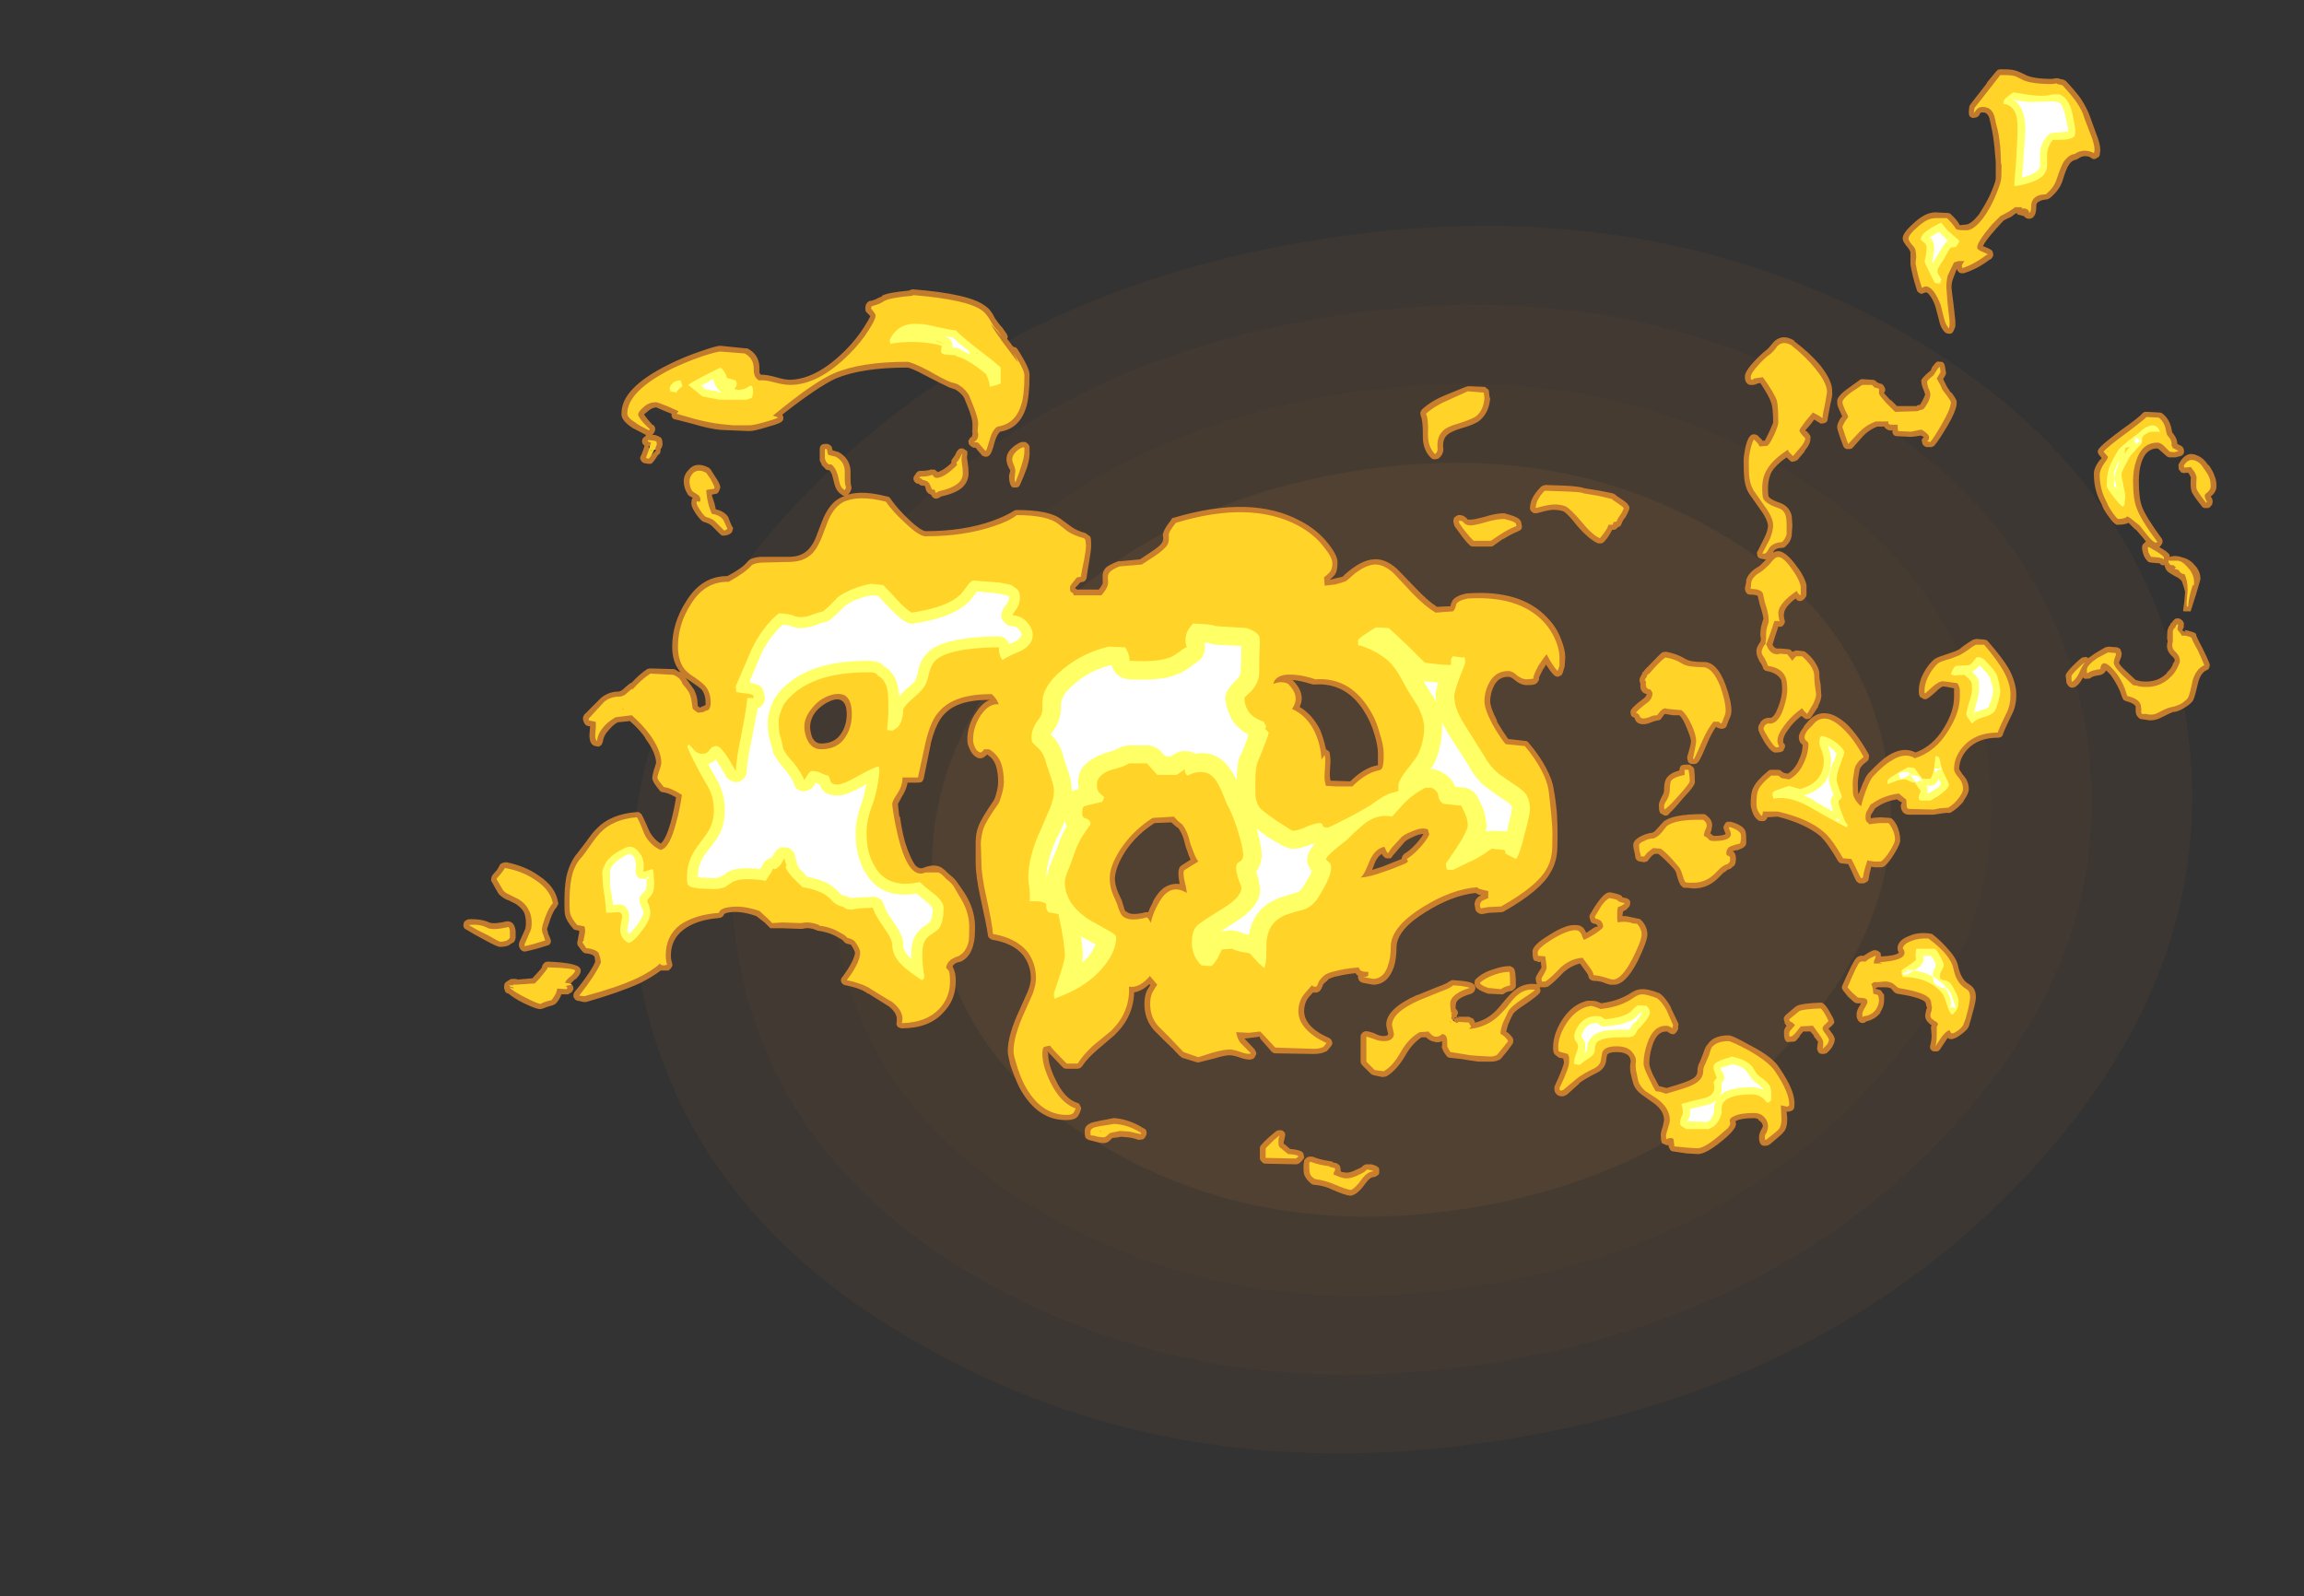 <?xml version="1.0" encoding="UTF-8" standalone="no"?>
<svg xmlns:ffdec="https://www.free-decompiler.com/flash" xmlns:xlink="http://www.w3.org/1999/xlink" ffdec:objectType="frame" height="870.9px" width="1256.9px" xmlns="http://www.w3.org/2000/svg">
  <rect width="100%" height="100%" fill="#333333" stroke="none"/>
  <g transform="matrix(1.0, 0.0, 0.0, 1.0, 158.8, 538.65)">
    <use ffdec:characterId="4609" height="304.85" transform="matrix(0.352, 2.145, -2.769, 0.454, 979.6, -476.7)" width="304.85" xlink:href="#sprite0"/>
    <use ffdec:characterId="4622" height="87.8" transform="matrix(7.0, 0.0, 0.0, 7.0, 94.15, -500.85)" width="136.6" xlink:href="#shape1"/>
  </g>
  <defs>
    <g id="sprite0" transform="matrix(1.0, 0.0, 0.0, 1.0, 0.0, 0.0)">
      <use ffdec:characterId="4608" height="43.55" transform="matrix(7.0, 0.0, 0.0, 7.0, 0.0, 0.0)" width="43.55" xlink:href="#shape0"/>
    </g>
    <g id="shape0" transform="matrix(1.0, 0.0, 0.0, 1.0, 0.0, 0.0)">
      <path d="M40.75 21.8 Q40.75 13.9 35.2 8.35 29.65 2.8 21.8 2.8 13.9 2.8 8.35 8.35 2.8 13.9 2.8 21.8 2.8 29.65 8.35 35.2 13.9 40.75 21.8 40.75 29.65 40.75 35.2 35.2 40.75 29.65 40.75 21.8 M43.55 21.8 Q43.55 30.8 37.15 37.15 30.8 43.55 21.8 43.55 12.75 43.55 6.35 37.15 0.0 30.8 0.0 21.8 0.0 12.75 6.35 6.35 12.75 0.0 21.8 0.0 30.8 0.0 37.15 6.35 43.55 12.75 43.55 21.8" fill="#ff9a2b" fill-opacity="0.043" fill-rule="evenodd" stroke="none"/>
      <path d="M37.95 21.8 Q37.95 15.05 33.2 10.35 28.5 5.6 21.8 5.6 15.1 5.6 10.35 10.35 5.6 15.05 5.6 21.8 5.6 28.5 10.35 33.2 15.1 37.95 21.8 37.95 28.5 37.95 33.2 33.2 37.95 28.5 37.95 21.8 M40.75 21.8 Q40.75 29.65 35.2 35.2 29.65 40.75 21.8 40.75 13.9 40.75 8.35 35.2 2.8 29.65 2.8 21.8 2.8 13.9 8.35 8.35 13.9 2.8 21.8 2.8 29.65 2.8 35.2 8.35 40.75 13.9 40.75 21.8" fill="#ff9a2b" fill-opacity="0.071" fill-rule="evenodd" stroke="none"/>
      <path d="M37.95 21.8 Q37.95 28.5 33.2 33.2 28.5 37.95 21.8 37.95 15.1 37.95 10.35 33.2 5.6 28.5 5.6 21.8 5.6 15.05 10.35 10.35 15.1 5.6 21.8 5.6 28.5 5.6 33.2 10.35 37.95 15.05 37.95 21.8 M35.15 21.8 Q35.15 16.25 31.2 12.35 27.35 8.4 21.8 8.4 16.2 8.4 12.3 12.35 8.4 16.25 8.4 21.8 8.4 27.35 12.3 31.25 16.2 35.15 21.8 35.15 27.35 35.15 31.2 31.25 35.15 27.35 35.15 21.8" fill="#ff9a2b" fill-opacity="0.09" fill-rule="evenodd" stroke="none"/>
      <path d="M35.15 21.8 Q35.15 27.35 31.2 31.25 27.35 35.15 21.8 35.15 16.2 35.15 12.3 31.25 8.4 27.35 8.4 21.8 8.4 16.25 12.3 12.35 16.2 8.4 21.8 8.4 27.35 8.4 31.2 12.35 35.15 16.25 35.15 21.8" fill="#ff9a2b" fill-opacity="0.141" fill-rule="evenodd" stroke="none"/>
    </g>
    <g id="shape1" transform="matrix(1.0, 0.0, 0.0, 1.0, -13.45, 71.55)">
      <path d="M139.45 -69.3 Q139.95 -68.55 140.2 -67.85 L140.65 -66.6 Q141.0 -65.75 141.0 -65.25 L140.95 -64.85 Q140.9 -64.7 140.75 -64.65 140.65 -64.55 140.45 -64.55 140.3 -64.6 140.2 -64.7 139.7 -64.9 139.3 -64.6 139.2 -64.55 139.1 -64.5 138.75 -64.45 138.55 -64.1 138.35 -63.85 138.05 -62.85 137.8 -62.1 137.05 -61.5 136.9 -61.4 136.75 -61.4 136.25 -61.35 136.05 -61.1 136.0 -61.0 136.0 -60.7 136.0 -60.25 135.75 -60.0 135.6 -59.9 135.45 -59.9 135.25 -59.9 135.15 -60.0 L135.05 -60.1 Q134.9 -60.15 134.7 -60.2 L134.6 -60.2 134.45 -60.35 134.05 -60.05 Q133.6 -59.85 133.45 -59.75 L132.9 -59.15 Q132.0 -58.15 131.85 -57.75 L131.9 -57.75 Q132.55 -57.5 132.6 -57.35 132.65 -57.2 132.65 -57.1 132.65 -56.95 132.55 -56.85 132.5 -56.75 132.35 -56.7 131.45 -56.0 130.35 -55.65 L130.15 -55.65 Q130.0 -55.7 129.95 -55.75 129.85 -55.85 129.85 -55.95 L129.8 -55.95 129.55 -55.3 Q129.4 -54.95 129.4 -54.55 129.4 -54.4 129.55 -53.3 L129.7 -51.95 129.7 -51.5 129.6 -51.25 Q129.55 -51.1 129.45 -51.0 129.3 -50.9 129.15 -50.95 129.0 -50.95 128.9 -51.05 128.55 -51.35 128.4 -52.1 L128.15 -53.05 Q127.95 -53.65 127.65 -54.0 127.5 -54.2 127.35 -54.15 127.25 -54.1 127.1 -54.05 126.95 -54.05 126.85 -54.15 126.7 -54.25 126.7 -54.35 126.35 -55.4 126.2 -56.35 L126.2 -56.4 Q126.2 -56.55 126.2 -56.95 L126.2 -57.3 Q126.15 -57.45 126.0 -57.65 125.6 -58.1 125.6 -58.35 125.55 -58.75 126.45 -59.55 127.35 -60.4 128.15 -60.4 L129.1 -60.35 Q129.25 -60.35 129.35 -60.25 129.85 -59.8 130.05 -59.4 L130.55 -59.45 Q130.95 -59.5 131.55 -60.25 132.0 -60.95 132.35 -61.65 132.8 -62.65 132.85 -63.0 L132.85 -64.3 132.75 -65.45 Q132.65 -66.45 132.5 -67.05 L132.5 -67.1 132.35 -67.75 Q132.25 -68.05 132.05 -68.15 131.75 -68.25 131.6 -68.1 L131.6 -68.05 131.55 -67.95 Q131.45 -67.85 131.35 -67.8 L131.05 -67.75 Q130.9 -67.8 130.8 -67.9 130.75 -68.05 130.75 -68.15 L130.75 -68.2 Q130.75 -68.4 130.8 -68.7 130.85 -68.75 130.9 -68.85 L131.25 -69.3 132.15 -70.45 132.15 -70.5 132.85 -71.35 133.0 -71.5 133.15 -71.55 133.5 -71.55 Q134.15 -71.55 134.55 -71.4 134.65 -71.35 135.1 -71.15 135.7 -70.8 137.25 -70.8 L137.5 -70.85 137.7 -70.85 137.85 -70.8 138.1 -70.75 Q138.25 -70.7 138.35 -70.6 139.05 -69.85 139.45 -69.3 M130.35 -56.2 L130.35 -56.2 M128.95 -48.0 Q129.0 -47.9 128.95 -47.75 L128.75 -47.4 129.05 -46.8 129.35 -46.35 129.4 -46.35 Q129.85 -45.75 129.8 -45.6 129.85 -45.05 129.05 -43.7 128.4 -42.6 128.05 -42.2 127.95 -42.15 127.85 -42.1 L127.45 -42.1 Q127.3 -42.15 127.2 -42.25 127.1 -42.4 127.1 -42.55 127.0 -42.65 127.25 -42.9 127.2 -42.9 127.0 -43.0 126.4 -42.9 126.25 -42.9 L125.2 -42.95 Q125.05 -42.95 124.95 -43.0 124.85 -43.1 124.8 -43.2 L124.8 -43.4 124.55 -43.4 Q124.25 -43.5 124.15 -43.7 L123.6 -43.7 Q122.9 -43.4 122.5 -42.95 L121.65 -42.0 Q121.55 -41.95 121.45 -41.95 L121.2 -41.95 Q121.1 -42.0 121.0 -42.1 120.95 -42.2 120.7 -42.9 120.45 -43.6 120.5 -43.65 120.45 -43.85 120.75 -44.35 120.85 -44.5 120.9 -44.45 L120.75 -44.8 Q120.45 -45.4 120.5 -45.6 120.4 -46.0 121.3 -46.65 L122.2 -47.3 Q122.3 -47.4 122.45 -47.4 L123.2 -47.35 Q123.4 -47.35 123.5 -47.25 L123.6 -47.15 Q123.7 -47.1 123.85 -47.05 124.0 -47.05 124.1 -46.9 124.35 -46.55 124.15 -46.35 L124.15 -46.3 124.65 -45.75 124.65 -45.8 125.15 -45.3 126.7 -45.3 126.7 -45.35 126.95 -45.4 127.15 -45.75 Q127.3 -46.05 127.35 -46.2 L127.25 -46.5 Q127.05 -46.95 127.05 -47.2 126.95 -47.4 127.75 -48.05 L127.8 -48.1 Q127.8 -48.15 127.9 -48.35 L128.1 -48.6 Q128.3 -48.85 128.45 -48.75 128.75 -48.8 128.85 -48.55 L128.9 -48.35 128.95 -48.0 M117.15 -50.35 Q118.35 -49.45 119.15 -48.5 120.15 -47.25 120.1 -46.4 120.15 -46.2 119.95 -45.4 119.8 -44.6 119.75 -44.3 119.75 -44.15 119.65 -44.05 119.5 -43.95 119.35 -43.95 119.2 -43.9 119.1 -44.0 L118.7 -44.25 118.4 -43.85 118.0 -43.4 118.05 -43.35 118.1 -43.35 Q118.5 -42.95 118.4 -42.8 118.45 -42.4 117.95 -41.8 L117.95 -41.75 117.4 -41.1 117.2 -41.0 116.95 -40.95 Q116.85 -41.0 116.75 -41.1 L116.55 -41.3 Q115.75 -40.75 115.4 -40.2 115.1 -39.65 115.1 -38.9 115.1 -38.4 115.15 -38.25 115.3 -38.0 116.05 -37.75 116.75 -37.5 116.95 -36.75 L117.0 -36.0 116.95 -35.25 Q116.9 -34.75 116.5 -34.4 116.4 -34.25 116.2 -34.25 115.75 -34.25 115.55 -34.0 L115.5 -33.85 115.55 -33.9 Q116.2 -34.3 117.2 -33.0 117.95 -32.05 118.1 -31.35 L118.1 -30.6 Q118.1 -30.45 117.95 -30.3 L117.9 -30.25 Q117.75 -30.1 117.6 -30.1 117.4 -30.1 117.3 -30.25 L117.25 -30.3 Q116.4 -29.65 116.35 -29.15 116.3 -28.95 116.4 -28.6 116.45 -28.45 116.35 -28.3 116.3 -28.2 116.15 -28.1 L115.9 -28.1 115.7 -27.5 115.45 -26.7 Q115.6 -26.4 115.85 -26.4 L116.1 -26.4 116.65 -26.35 Q116.85 -26.35 116.95 -26.2 L117.0 -26.15 117.05 -26.15 Q117.2 -26.25 117.35 -26.25 L117.8 -26.2 Q117.95 -26.2 118.05 -26.1 118.45 -25.8 118.75 -25.35 119.15 -24.75 119.1 -24.3 119.1 -24.1 119.2 -23.6 L119.25 -22.85 Q119.3 -22.5 119.0 -21.9 L119.0 -21.85 118.5 -21.1 Q118.45 -21.0 118.35 -20.95 118.25 -20.9 118.1 -20.9 118.0 -20.9 117.9 -21.0 L117.7 -21.15 Q117.05 -20.65 116.65 -20.05 116.2 -19.45 116.3 -19.05 116.5 -18.9 116.4 -18.65 L116.35 -18.6 Q116.35 -18.3 115.75 -18.3 115.4 -18.2 114.8 -19.15 114.3 -20.0 114.35 -20.15 114.3 -20.35 114.5 -20.6 L114.5 -20.65 Q114.8 -21.05 115.3 -21.0 115.6 -21.05 115.9 -21.85 116.2 -22.65 116.2 -23.2 116.2 -23.75 116.1 -24.05 L116.1 -24.0 Q115.8 -24.5 115.0 -24.65 114.9 -24.65 114.8 -24.75 114.7 -24.85 114.7 -24.95 114.6 -25.2 114.4 -25.45 L114.4 -25.5 Q114.2 -25.85 114.2 -26.15 114.15 -26.4 114.45 -26.85 L114.5 -26.9 114.55 -27.1 114.5 -27.45 Q114.5 -27.9 114.6 -28.25 114.65 -28.45 114.7 -28.6 L114.75 -28.7 Q114.7 -29.1 114.45 -29.85 114.4 -30.1 114.3 -30.5 114.15 -30.6 113.75 -30.6 113.6 -30.6 113.5 -30.65 113.4 -30.75 113.35 -30.85 113.3 -30.95 113.3 -31.1 L113.4 -31.6 113.4 -31.75 Q113.6 -32.35 114.3 -32.75 114.5 -32.85 114.85 -33.25 L114.95 -33.35 114.8 -33.35 114.6 -33.4 Q114.45 -33.4 114.35 -33.5 114.25 -33.6 114.25 -33.75 114.2 -33.9 114.3 -34.0 L114.85 -35.1 Q115.1 -35.65 115.1 -36.0 115.05 -36.4 114.7 -36.95 L113.75 -38.3 Q113.35 -38.8 113.25 -39.65 113.2 -40.1 113.2 -41.0 113.2 -41.35 113.3 -41.9 113.45 -42.7 113.7 -42.95 113.8 -43.1 114.0 -43.1 114.15 -43.1 114.3 -43.0 L114.65 -42.65 114.65 -42.6 114.85 -42.6 115.2 -43.3 115.5 -44.0 Q115.5 -45.15 115.35 -45.55 115.2 -46.05 114.5 -47.1 L114.25 -47.05 Q114.1 -46.95 113.9 -46.95 113.55 -46.9 113.4 -47.15 113.3 -47.3 113.3 -47.55 113.25 -47.95 114.0 -48.75 114.5 -49.3 114.95 -49.65 115.15 -49.8 115.55 -50.3 L115.6 -50.35 Q116.25 -50.95 117.15 -50.4 L117.15 -50.35 M93.2 -46.65 Q93.35 -46.6 93.35 -46.45 L93.4 -46.0 93.45 -45.9 Q93.35 -44.75 92.6 -44.15 92.2 -43.85 91.15 -43.55 90.35 -43.3 90.1 -43.05 89.7 -42.7 89.8 -41.95 89.8 -41.5 89.4 -41.2 89.25 -41.15 89.1 -41.15 88.95 -41.15 88.85 -41.25 88.15 -41.9 88.2 -43.1 88.2 -44.15 88.05 -44.5 88.0 -44.65 88.0 -44.8 88.05 -44.95 88.15 -45.05 88.85 -45.7 89.95 -46.15 L91.55 -46.8 91.75 -46.85 92.95 -46.8 Q93.1 -46.8 93.2 -46.65 M99.15 -37.1 Q98.65 -37.25 98.15 -37.2 97.8 -37.15 97.1 -36.95 L96.85 -36.95 Q96.75 -37.0 96.65 -37.1 96.55 -37.2 96.55 -37.35 96.55 -38.15 97.4 -39.0 L97.55 -39.1 97.75 -39.15 99.2 -39.1 Q100.35 -39.05 100.8 -38.9 L100.75 -38.9 102.0 -38.7 103.0 -38.5 103.2 -38.4 103.3 -38.3 103.6 -38.1 Q104.15 -37.75 104.2 -37.6 104.3 -37.5 104.3 -37.35 104.3 -37.2 104.0 -36.65 103.75 -36.35 103.7 -36.15 L103.6 -35.95 103.4 -35.85 103.25 -35.7 Q103.15 -35.65 103.0 -35.65 L102.95 -35.65 102.9 -35.55 Q102.65 -35.05 102.3 -34.7 102.2 -34.6 102.1 -34.6 L101.85 -34.6 Q101.15 -34.9 100.2 -36.0 99.5 -36.9 99.15 -37.1 M94.7 -36.9 L95.05 -36.8 Q95.55 -36.65 95.75 -36.45 L95.85 -36.3 95.9 -36.05 Q95.95 -35.9 95.9 -35.75 95.8 -35.6 95.65 -35.55 95.05 -35.3 94.5 -34.95 L94.45 -34.95 93.75 -34.45 Q93.65 -34.35 93.5 -34.35 L92.15 -34.35 Q91.95 -34.35 91.85 -34.45 91.45 -34.85 91.1 -35.35 L90.7 -35.9 90.65 -36.0 90.6 -36.2 Q90.55 -36.35 90.6 -36.45 90.6 -36.6 90.7 -36.65 90.8 -36.75 90.95 -36.8 91.4 -36.85 91.7 -36.45 91.8 -36.45 91.95 -36.45 92.2 -36.45 92.95 -36.65 93.9 -36.95 94.55 -36.95 L94.7 -36.9 M111.8 -23.55 Q112.25 -22.3 112.25 -21.55 112.25 -21.25 112.1 -20.95 L111.9 -20.45 111.85 -20.3 Q111.6 -20.05 111.25 -20.2 111.15 -20.2 111.05 -20.3 110.7 -19.8 110.4 -19.1 109.9 -17.9 109.7 -17.6 L109.55 -17.45 Q109.45 -17.4 109.35 -17.4 L109.25 -17.4 Q109.1 -17.4 109.0 -17.45 108.85 -17.55 108.85 -17.65 108.8 -17.8 108.8 -17.95 L109.0 -18.65 Q109.1 -19.0 109.1 -19.2 109.05 -19.55 108.75 -20.25 108.5 -20.9 108.2 -21.2 L107.7 -21.2 107.1 -21.3 Q107.05 -21.3 107.0 -21.25 L106.75 -20.9 Q106.65 -20.8 106.5 -20.8 106.25 -20.75 106.0 -20.65 105.65 -20.5 105.4 -20.5 104.8 -20.5 104.7 -21.0 L104.5 -21.1 Q104.4 -21.2 104.4 -21.35 104.35 -21.5 104.45 -21.65 104.65 -21.95 105.4 -22.5 105.6 -22.65 105.65 -22.85 105.2 -22.95 105.15 -23.4 105.15 -23.55 105.15 -23.7 105.05 -23.9 105.1 -23.95 105.05 -24.05 105.25 -24.35 L105.35 -24.6 105.4 -24.6 Q105.5 -24.75 105.6 -24.85 L105.9 -25.15 Q106.65 -25.95 106.85 -26.1 107.0 -26.15 107.15 -26.15 108.0 -26.0 108.65 -25.6 109.05 -25.35 110.0 -25.35 111.1 -25.45 111.8 -23.55 M106.85 -14.9 Q107.0 -15.15 107.0 -15.35 L107.0 -15.4 Q107.0 -16.05 107.2 -16.3 107.45 -16.7 108.2 -16.9 L108.2 -16.95 Q108.2 -17.1 108.3 -17.25 108.45 -17.35 108.6 -17.35 L109.0 -17.35 Q109.1 -17.3 109.2 -17.2 109.3 -17.15 109.35 -17.0 109.4 -16.55 109.4 -16.05 109.5 -15.8 108.45 -14.7 107.75 -13.85 107.45 -13.6 107.25 -13.25 106.9 -13.45 L106.85 -13.5 Q106.6 -13.5 106.6 -14.1 106.55 -14.35 106.85 -14.9 M115.35 -16.95 L115.9 -16.95 Q116.05 -16.95 116.2 -16.8 L116.35 -16.7 116.65 -16.65 Q117.2 -17.0 117.5 -17.7 117.8 -18.3 117.8 -18.9 117.5 -19.1 117.5 -19.5 117.5 -19.8 117.9 -20.3 L117.9 -20.35 118.2 -20.7 Q118.85 -21.45 119.65 -21.35 120.35 -21.3 121.25 -20.5 122.15 -19.6 122.95 -18.15 123.0 -18.05 122.95 -17.85 122.95 -17.7 122.8 -17.6 L122.5 -17.35 Q122.3 -17.15 122.25 -17.0 122.1 -16.2 122.1 -15.9 122.1 -15.25 122.15 -15.05 L122.3 -15.4 Q122.7 -16.5 123.0 -16.75 123.9 -17.7 124.45 -18.05 125.65 -18.8 126.6 -18.3 127.95 -18.8 128.8 -20.2 129.6 -21.5 129.6 -22.65 L129.6 -23.3 129.1 -23.4 128.75 -23.45 Q128.55 -23.4 128.2 -23.05 127.5 -22.4 127.35 -22.45 127.25 -22.45 127.15 -22.5 L127.1 -22.55 127.0 -22.6 Q126.85 -22.65 126.85 -23.15 126.85 -23.75 127.2 -24.45 127.6 -25.2 128.1 -25.6 128.35 -25.75 129.15 -26.0 129.8 -26.2 129.9 -26.3 L129.95 -26.3 130.4 -26.65 Q130.75 -26.9 131.1 -27.1 L131.35 -27.15 131.95 -27.1 132.15 -27.05 Q132.2 -27.0 132.25 -26.95 133.35 -25.7 133.85 -24.85 134.45 -23.75 134.45 -22.8 134.45 -21.9 134.1 -21.25 133.6 -20.25 133.4 -19.7 133.4 -19.6 133.25 -19.5 133.15 -19.45 133.0 -19.45 131.45 -19.45 130.6 -18.5 130.0 -17.8 130.0 -17.0 130.05 -16.9 130.25 -16.6 130.75 -16.1 130.75 -15.45 130.75 -15.1 130.35 -14.55 L130.35 -14.5 Q129.95 -14.0 129.4 -13.65 129.25 -13.55 129.05 -13.6 L128.65 -13.55 128.0 -13.45 126.1 -13.45 Q125.7 -13.45 125.55 -13.75 125.45 -13.9 125.45 -14.2 125.5 -14.35 125.55 -14.4 L125.35 -14.5 125.15 -14.65 Q124.25 -14.5 123.6 -14.05 L123.45 -13.95 123.2 -13.55 Q123.1 -13.45 123.1 -13.25 L123.15 -13.15 123.25 -13.2 123.85 -13.25 124.55 -13.2 Q124.7 -13.2 124.8 -13.1 125.1 -12.8 125.25 -12.35 125.4 -11.9 125.4 -11.5 125.45 -11.25 125.0 -10.5 124.55 -9.75 124.2 -9.45 124.05 -9.35 123.9 -9.35 L123.4 -9.35 123.15 -9.4 Q123.0 -8.85 122.95 -8.5 122.95 -8.35 122.85 -8.25 L122.6 -8.1 122.2 -8.1 122.0 -8.25 Q121.85 -8.5 121.6 -9.1 L121.35 -9.6 120.9 -9.65 Q120.8 -9.65 120.7 -9.7 120.6 -9.75 120.55 -9.85 119.75 -11.25 119.15 -11.8 118.0 -12.75 115.85 -13.3 L115.05 -13.25 115.0 -13.1 114.8 -12.95 114.6 -12.95 Q114.45 -12.95 114.35 -13.0 114.0 -13.25 113.85 -13.75 113.75 -14.05 113.75 -14.3 113.75 -15.2 113.95 -15.55 114.2 -16.1 115.1 -16.85 115.2 -16.95 115.35 -16.95 M99.25 -25.0 L99.1 -24.5 Q99.05 -24.35 98.95 -24.3 98.8 -24.2 98.65 -24.2 98.5 -24.25 98.4 -24.35 98.15 -24.6 97.8 -25.15 L97.6 -24.8 97.6 -24.85 97.25 -24.15 Q97.3 -23.95 97.15 -23.8 97.1 -23.7 97.0 -23.65 96.9 -23.55 96.3 -23.55 95.8 -23.55 95.3 -24.0 95.05 -24.2 94.85 -24.2 94.05 -24.2 93.7 -23.4 93.45 -22.85 93.45 -22.3 93.45 -21.8 94.0 -20.75 L93.95 -20.75 Q94.45 -19.9 94.85 -19.35 L96.2 -19.2 Q96.35 -19.2 96.45 -19.05 97.3 -18.05 97.8 -17.1 98.3 -16.15 98.4 -15.45 L98.4 -15.4 Q98.55 -14.65 98.65 -13.55 98.7 -12.55 98.7 -11.95 98.7 -10.85 98.65 -10.4 98.55 -9.6 98.15 -8.95 97.4 -7.55 94.5 -5.9 94.4 -5.85 94.3 -5.85 L93.35 -5.8 92.8 -5.7 Q92.65 -5.7 92.5 -5.8 92.35 -5.9 92.3 -6.05 L92.25 -6.35 Q92.2 -6.5 92.25 -6.6 92.3 -6.9 92.6 -7.1 L92.75 -7.15 Q92.45 -7.25 92.3 -7.35 90.45 -7.15 88.4 -5.85 86.2 -4.5 86.15 -3.15 86.15 -2.25 85.95 -1.6 85.5 -0.25 84.4 -0.2 L84.3 -0.2 83.5 -0.35 Q83.35 -0.4 83.25 -0.5 83.15 -0.65 83.15 -0.8 L83.15 -0.9 Q83.0 -1.0 82.95 -1.1 82.05 -1.0 81.5 -0.85 L81.45 -0.85 Q81.05 -0.75 80.8 -0.6 L80.8 -0.55 Q80.6 -0.4 80.45 -0.25 L80.3 0.1 Q80.1 0.5 79.65 0.4 79.3 0.75 79.15 1.0 78.95 1.4 78.95 1.85 78.95 2.4 79.35 2.9 79.85 3.5 80.9 3.95 81.0 4.0 81.1 4.15 81.15 4.3 81.15 4.4 81.1 4.55 81.0 4.65 L80.7 5.0 80.65 5.0 Q80.3 5.2 79.7 5.2 L76.7 5.15 Q76.55 5.15 76.4 5.0 L75.7 4.2 Q75.45 3.95 75.5 3.85 L74.7 3.95 74.75 3.95 74.3 4.0 74.35 4.05 75.1 4.85 75.2 5.05 Q75.25 5.15 75.2 5.25 75.15 5.35 75.1 5.45 74.9 5.8 74.0 5.5 73.45 5.3 73.15 5.3 72.75 5.3 71.95 5.55 L70.75 5.85 70.6 5.85 69.45 5.5 69.25 5.35 Q68.75 4.8 68.1 4.2 L67.25 3.35 Q66.5 2.5 66.5 1.3 66.5 0.7 66.7 0.25 L66.95 -0.15 66.9 -0.25 Q66.3 0.3 65.7 0.4 65.65 2.3 64.2 3.7 L64.15 3.75 62.8 4.9 Q62.05 5.55 61.65 6.15 L61.5 6.3 61.3 6.35 60.45 6.35 Q60.25 6.35 60.15 6.25 L58.95 5.0 58.9 5.0 Q59.0 5.05 59.0 5.2 59.0 6.05 59.6 7.25 60.3 8.7 61.25 9.0 61.45 9.05 61.5 9.25 61.6 9.4 61.55 9.55 61.45 9.85 61.35 10.0 61.15 10.35 60.45 10.35 58.15 10.4 56.75 7.8 56.35 6.95 56.05 6.05 55.85 5.25 55.85 5.0 55.85 3.7 56.8 1.7 L57.4 0.35 Q57.65 -0.25 57.65 -0.7 57.65 -1.7 57.05 -2.5 56.25 -3.45 54.65 -3.7 54.5 -3.75 54.4 -3.85 54.3 -3.95 54.3 -4.1 54.2 -4.85 53.75 -6.85 53.35 -8.65 53.35 -9.7 L53.35 -11.25 Q53.35 -12.0 53.55 -12.5 53.75 -13.1 54.75 -14.55 L54.85 -14.75 Q55.1 -15.5 55.1 -16.0 55.1 -16.8 54.9 -17.35 54.7 -17.85 54.3 -18.1 L54.25 -18.15 54.2 -18.1 Q54.0 -17.9 53.8 -17.85 53.7 -17.85 53.6 -17.85 53.1 -18.0 52.85 -18.65 52.7 -18.95 52.7 -19.3 52.7 -20.45 53.4 -21.45 53.9 -22.2 54.45 -22.4 L54.55 -22.45 54.4 -22.4 Q52.9 -22.4 51.95 -22.0 51.1 -21.65 50.6 -20.9 50.15 -20.2 49.85 -19.0 L49.85 -18.95 49.3 -16.25 Q49.25 -16.1 49.15 -16.0 49.0 -15.95 48.85 -15.95 L48.05 -15.95 Q47.95 -15.4 47.6 -14.85 L47.3 -14.3 Q47.3 -14.1 47.4 -13.3 L47.45 -13.3 Q47.6 -12.2 47.85 -11.3 48.25 -10.05 48.65 -9.5 48.95 -9.2 49.25 -9.3 50.1 -9.65 50.65 -9.35 50.9 -9.2 51.35 -8.75 51.75 -8.45 52.0 -8.05 L52.45 -7.4 Q53.3 -6.1 53.3 -4.7 53.3 -3.8 53.2 -3.45 53.0 -2.45 52.3 -2.05 L52.2 -2.0 Q51.9 -1.95 51.75 -1.85 51.6 -1.75 51.55 -1.6 51.65 -1.45 51.7 -1.25 51.8 -1.0 51.8 -0.45 51.8 1.0 50.8 2.0 49.7 3.2 47.6 3.2 47.5 3.2 47.4 3.15 47.25 3.1 47.2 2.95 47.15 2.85 47.2 2.7 L47.2 2.45 Q47.2 2.0 46.6 1.5 L45.0 0.5 44.95 0.5 Q44.45 0.1 43.25 -0.15 43.1 -0.15 43.0 -0.25 42.85 -0.35 42.85 -0.55 42.85 -0.7 43.0 -0.85 L43.35 -1.35 Q43.9 -2.2 43.95 -2.7 43.9 -2.9 43.65 -3.3 43.55 -3.35 43.3 -3.4 43.15 -3.45 43.05 -3.6 42.9 -3.75 42.6 -3.9 42.1 -4.2 41.4 -4.35 L41.1 -4.4 Q41.0 -4.4 40.95 -4.45 40.35 -4.7 39.85 -4.55 L39.7 -4.55 38.3 -4.6 37.55 -4.6 Q37.4 -4.6 37.35 -4.6 L36.9 -5.05 36.25 -5.55 Q35.1 -5.95 34.25 -5.85 33.85 -5.8 33.75 -5.7 33.7 -5.55 33.6 -5.5 33.5 -5.4 33.35 -5.4 L32.9 -5.35 Q31.45 -5.15 30.6 -4.5 29.6 -3.75 29.6 -2.5 29.6 -2.15 29.7 -1.85 29.75 -1.7 29.65 -1.55 29.55 -1.4 29.4 -1.3 L28.8 -1.3 Q28.15 -0.8 27.15 -0.3 25.6 0.4 23.0 1.15 L22.8 1.15 22.35 1.05 Q22.2 1.05 22.1 0.9 22.0 0.8 22.0 0.65 22.0 0.5 22.1 0.35 22.7 -0.35 23.2 -1.1 23.6 -1.7 23.7 -2.0 L23.65 -2.4 23.6 -2.4 23.6 -2.45 Q23.4 -2.6 22.95 -2.65 22.85 -2.65 22.8 -2.7 L22.65 -2.85 22.35 -3.25 Q22.3 -3.35 22.3 -3.45 22.3 -3.6 22.35 -3.7 L22.35 -3.75 22.45 -4.25 22.45 -4.4 22.25 -4.45 Q22.1 -4.45 22.0 -4.55 21.45 -5.15 21.35 -5.65 21.3 -5.85 21.3 -6.6 21.3 -7.85 21.45 -8.6 21.7 -9.75 22.35 -10.5 L23.0 -11.35 Q23.45 -12.0 23.8 -12.35 24.9 -13.5 26.9 -13.65 L27.1 -13.65 27.3 -13.5 Q27.5 -13.15 27.95 -12.1 28.3 -11.5 28.8 -11.2 29.2 -11.5 29.6 -12.9 29.85 -13.85 30.0 -14.8 29.4 -15.15 29.0 -15.2 28.85 -15.2 28.75 -15.3 28.5 -15.6 28.3 -15.9 L28.2 -16.1 Q28.15 -16.2 28.15 -16.3 28.15 -16.5 28.3 -17.05 L28.3 -17.0 28.45 -17.5 Q28.4 -18.35 27.6 -19.4 L27.6 -19.45 Q27.1 -20.15 26.4 -20.75 L25.45 -20.65 Q25.1 -20.45 24.85 -20.15 24.35 -19.65 24.3 -19.15 24.25 -19.0 24.2 -18.9 24.1 -18.8 23.95 -18.75 L23.7 -18.8 Q23.25 -18.9 23.25 -19.65 L23.3 -20.35 23.15 -20.35 Q23.0 -20.4 22.95 -20.45 22.85 -20.55 22.8 -20.7 L22.75 -20.85 Q22.75 -20.95 22.75 -21.05 22.8 -21.15 22.85 -21.25 L24.15 -22.55 Q24.75 -23.05 25.55 -23.05 25.75 -23.1 25.9 -23.25 26.4 -23.7 26.45 -23.7 L26.55 -23.75 Q27.15 -24.4 27.75 -24.8 27.9 -24.85 28.0 -24.85 L29.8 -24.8 Q29.9 -24.8 30.05 -24.7 L30.1 -24.65 30.35 -24.55 30.2 -24.75 Q29.7 -25.45 29.7 -26.55 29.7 -28.4 30.8 -30.1 32.0 -32.05 34.0 -32.05 35.15 -32.65 35.55 -33.15 L35.65 -33.25 Q35.9 -33.5 36.6 -33.55 L38.8 -33.55 Q39.95 -33.55 40.5 -34.35 40.75 -34.65 40.95 -35.2 L41.35 -36.25 Q41.9 -37.7 42.8 -38.15 L43.15 -38.3 Q43.0 -38.3 42.9 -38.4 42.5 -38.65 42.35 -39.2 L42.2 -39.8 Q42.1 -40.15 41.95 -40.3 L41.9 -40.3 Q41.7 -40.3 41.6 -40.45 41.5 -40.55 41.35 -40.7 L41.35 -40.75 41.2 -41.05 41.2 -41.95 Q41.2 -42.1 41.3 -42.25 41.45 -42.35 41.6 -42.35 L41.75 -42.35 Q41.9 -42.35 42.0 -42.25 42.15 -42.15 42.15 -42.05 L42.2 -41.85 42.55 -41.75 42.7 -41.7 Q43.55 -41.2 43.6 -40.25 L43.6 -39.6 Q43.6 -39.25 43.65 -39.05 43.7 -38.95 43.65 -38.8 43.6 -38.6 43.45 -38.45 L43.4 -38.4 Q44.55 -38.75 46.45 -38.25 46.6 -38.25 46.7 -38.1 47.25 -37.3 48.15 -36.45 49.05 -35.6 49.45 -35.55 52.4 -35.55 54.65 -36.35 55.75 -36.75 56.35 -37.15 56.45 -37.2 56.55 -37.2 59.15 -37.2 60.05 -36.45 L60.8 -35.9 Q61.2 -35.6 61.9 -35.4 L62.05 -35.3 62.25 -35.15 Q62.35 -35.15 62.35 -34.45 62.35 -34.05 62.2 -33.2 62.05 -32.35 62.0 -31.95 62.0 -31.85 61.9 -31.7 61.8 -31.6 61.7 -31.6 L61.5 -31.55 Q61.2 -31.2 61.15 -31.2 L61.1 -31.1 61.25 -31.0 62.95 -31.0 Q63.15 -31.25 63.25 -31.45 L63.25 -31.9 Q63.2 -32.35 63.45 -32.65 63.65 -32.9 64.45 -33.2 L64.55 -33.2 66.15 -33.35 67.05 -33.95 Q67.75 -34.4 67.9 -34.7 68.0 -34.9 67.95 -35.15 67.85 -35.5 68.6 -36.45 68.65 -36.6 68.8 -36.6 74.85 -38.4 78.65 -36.35 80.0 -35.65 80.85 -34.55 81.6 -33.6 81.55 -33.05 81.55 -32.4 81.3 -32.1 L80.95 -31.75 81.3 -31.85 81.95 -32.0 82.15 -32.2 Q83.4 -33.3 84.35 -33.35 85.25 -33.45 86.2 -32.6 L87.7 -31.05 Q88.55 -30.15 89.3 -29.65 L90.35 -29.7 90.4 -29.9 Q90.4 -29.95 90.45 -30.0 90.6 -30.5 91.65 -30.7 L91.7 -30.7 Q95.85 -31.0 97.9 -28.8 98.65 -28.05 99.0 -27.05 99.3 -26.3 99.3 -25.7 L99.25 -25.0 M102.8 -7.4 Q103.65 -7.25 103.75 -7.05 L103.75 -7.0 104.05 -6.95 Q104.2 -6.9 104.3 -6.8 104.4 -6.65 104.35 -6.5 104.35 -6.35 104.25 -6.25 L104.0 -6.0 103.95 -6.0 103.8 -5.9 103.75 -5.55 104.0 -5.55 104.5 -5.45 104.95 -5.35 Q105.1 -5.35 105.2 -5.25 105.7 -4.75 105.7 -4.1 105.7 -3.6 104.95 -2.05 103.95 -0.1 103.0 -0.2 102.85 -0.15 102.3 -0.35 L102.35 -0.35 Q101.95 -0.5 101.5 -0.5 101.35 -0.5 101.2 -0.65 101.1 -0.75 101.1 -0.9 101.05 -1.05 100.85 -1.3 L100.45 -1.85 Q99.8 -1.7 99.2 -1.2 98.4 -0.35 97.95 -0.05 L97.75 0.0 97.3 0.0 97.35 0.15 Q97.4 0.3 97.3 0.45 97.1 0.7 96.15 1.35 95.45 1.8 95.25 2.05 95.05 2.4 94.85 2.9 94.75 3.2 94.7 3.45 95.0 3.65 95.2 3.95 95.25 4.05 95.25 4.15 95.25 4.3 95.2 4.4 L94.8 4.95 94.3 5.55 94.25 5.6 Q93.95 5.8 93.45 5.8 L92.55 5.8 91.85 5.7 91.25 5.6 90.35 5.5 Q90.15 5.5 90.05 5.35 89.8 5.05 89.7 4.75 89.65 4.65 89.7 4.55 L89.7 4.2 Q89.4 4.35 89.1 4.25 88.75 4.2 88.45 3.9 L88.1 3.9 Q87.35 4.4 86.85 5.3 86.15 6.5 85.35 6.95 L85.05 7.0 84.35 6.85 Q84.2 6.8 84.15 6.75 L83.5 6.1 Q83.35 5.95 83.35 5.8 L83.35 3.85 Q83.35 3.7 83.45 3.6 83.5 3.5 83.65 3.45 83.8 3.35 84.45 3.6 84.8 3.8 85.15 3.8 85.45 3.8 85.5 3.65 85.35 3.05 85.35 2.95 85.3 1.7 87.75 0.6 L87.8 0.6 89.4 -0.05 Q90.1 -0.3 90.25 -0.45 L90.45 -0.55 90.6 -0.55 91.25 -0.5 Q92.2 -0.4 92.25 -0.1 92.3 0.0 92.3 0.1 92.25 0.25 92.2 0.35 L92.0 0.5 Q90.95 0.8 90.8 1.2 90.75 1.4 90.75 1.65 90.85 1.75 90.9 1.85 91.0 2.05 90.85 2.2 L90.85 2.4 90.9 2.35 91.05 2.4 90.9 2.3 91.8 2.3 Q91.9 2.35 92.0 2.4 92.1 2.4 92.15 2.5 L92.25 2.65 92.25 2.75 92.3 2.75 Q92.9 2.6 93.4 2.25 93.85 1.95 94.4 1.25 95.05 0.45 95.4 0.2 96.1 -0.35 97.0 -0.25 L97.1 -0.25 Q97.0 -0.4 97.0 -0.7 96.95 -0.75 97.3 -1.3 L97.45 -1.55 97.4 -1.9 97.4 -2.0 Q97.25 -1.9 97.05 -2.05 L96.95 -2.05 Q96.75 -2.1 96.75 -2.7 96.65 -3.25 98.1 -4.1 99.35 -4.9 100.1 -4.85 100.7 -4.85 100.9 -4.3 L100.95 -4.25 101.4 -4.55 Q101.75 -4.8 101.85 -4.7 101.8 -4.9 101.6 -4.95 101.45 -4.95 101.35 -5.05 101.25 -5.15 101.25 -5.25 L101.2 -5.4 Q101.15 -5.6 101.25 -5.7 101.55 -6.25 101.85 -6.65 102.25 -7.2 102.55 -7.35 102.65 -7.4 102.8 -7.4 M95.45 -0.15 Q95.45 0.05 95.3 0.15 95.2 0.3 95.0 0.3 L94.8 0.35 Q94.65 0.4 94.6 0.45 L94.45 0.55 94.25 0.55 93.25 0.5 93.15 0.45 Q92.3 0.15 92.25 -0.2 92.2 -0.35 92.25 -0.45 92.25 -0.6 92.35 -0.65 92.85 -1.15 93.7 -1.4 94.4 -1.65 94.95 -1.65 95.05 -1.65 95.2 -1.55 95.3 -1.5 95.35 -1.35 95.45 -1.1 95.45 -0.15 M113.35 -11.05 L113.25 -10.95 Q113.15 -10.85 113.0 -10.8 L112.65 -10.65 112.65 -10.7 112.35 -10.6 Q112.6 -10.45 112.6 -10.05 112.6 -9.6 112.45 -9.45 L112.35 -9.4 112.25 -9.3 Q112.15 -9.2 112.05 -9.2 111.9 -9.15 111.7 -8.95 L111.7 -9.0 111.2 -8.5 Q110.4 -7.7 109.3 -7.7 L108.8 -7.75 108.6 -7.75 Q108.5 -7.75 108.45 -7.8 L108.3 -7.95 Q108.15 -8.15 108.0 -8.7 107.95 -9.05 107.7 -9.3 107.05 -10.0 106.55 -10.4 L106.3 -10.4 Q106.15 -10.35 106.0 -10.2 L105.8 -9.95 Q105.75 -9.85 105.65 -9.8 105.5 -9.75 105.4 -9.75 L105.15 -9.8 Q104.95 -9.8 104.85 -9.95 104.75 -10.05 104.75 -10.2 L104.7 -10.5 Q104.6 -10.85 104.6 -11.05 104.55 -11.45 105.25 -11.8 105.65 -12.0 106.1 -12.05 106.3 -12.15 106.45 -12.35 L106.95 -12.9 Q107.65 -13.5 110.05 -13.5 110.2 -13.5 110.3 -13.4 110.9 -12.95 110.7 -12.35 L110.7 -12.25 110.6 -12.0 110.85 -11.8 110.9 -11.8 Q111.6 -11.8 111.8 -11.95 L111.7 -12.2 111.65 -12.35 Q111.6 -12.45 111.65 -12.55 L111.7 -12.65 Q111.75 -12.8 111.9 -12.9 L112.2 -12.9 Q113.1 -12.65 113.3 -12.25 113.4 -12.1 113.4 -11.6 L113.4 -11.2 113.35 -11.05 M138.3 -24.25 Q138.25 -24.45 138.9 -25.1 139.4 -25.6 139.6 -25.7 L139.9 -25.75 Q140.0 -25.7 140.05 -25.65 L140.55 -26.0 Q140.95 -26.25 141.4 -26.5 L141.65 -26.55 142.25 -26.5 Q142.35 -26.5 142.5 -26.4 142.6 -26.35 142.6 -26.2 142.75 -26.0 142.55 -25.55 L142.45 -25.3 Q142.5 -25.1 143.0 -24.65 L143.75 -23.95 144.15 -23.85 Q145.45 -23.7 146.2 -24.5 L146.2 -24.55 Q146.5 -24.8 146.65 -25.15 L146.65 -25.2 146.8 -25.45 Q146.8 -25.6 146.65 -25.75 146.15 -26.2 146.2 -26.65 146.2 -26.8 146.25 -26.95 L146.2 -27.2 Q146.2 -27.75 146.25 -27.9 L146.25 -27.85 Q146.3 -28.1 146.45 -28.25 L146.5 -28.4 146.55 -28.4 Q146.8 -28.8 147.05 -28.75 147.2 -28.75 147.3 -28.65 147.4 -28.6 147.45 -28.5 147.55 -28.35 147.5 -28.2 L147.5 -28.05 147.4 -27.85 147.4 -27.8 147.65 -27.7 147.6 -27.8 147.55 -27.85 Q147.9 -27.8 148.3 -27.65 L148.45 -27.55 148.5 -27.35 Q148.6 -27.1 148.95 -26.45 149.35 -25.65 149.5 -25.25 149.55 -25.1 149.5 -24.95 149.45 -24.75 149.25 -24.7 148.85 -24.5 148.65 -23.85 148.4 -22.75 148.25 -22.4 148.1 -22.1 147.5 -21.75 147.0 -21.45 146.65 -21.45 146.4 -21.35 145.8 -21.05 145.15 -20.7 144.55 -20.85 L144.2 -20.9 Q144.05 -20.9 143.95 -21.05 143.75 -21.2 143.75 -21.6 L143.75 -21.9 Q143.6 -22.15 143.0 -22.3 142.9 -22.35 142.8 -22.4 142.75 -22.5 142.7 -22.6 L142.5 -23.15 Q142.2 -23.8 141.8 -24.35 L141.45 -24.7 Q141.4 -24.6 141.3 -24.5 141.2 -24.4 141.05 -24.35 L140.8 -24.3 Q140.45 -24.25 140.3 -24.15 140.2 -24.05 140.05 -24.05 L139.95 -24.05 Q139.75 -24.0 139.65 -24.15 139.4 -23.65 139.1 -23.45 138.95 -23.35 138.8 -23.35 138.65 -23.35 138.55 -23.45 138.45 -23.55 138.4 -23.65 L138.35 -23.75 138.35 -23.85 138.3 -24.25 M126.1 -4.0 Q126.75 -4.3 127.65 -4.2 L127.9 -4.15 Q128.65 -3.55 129.15 -2.95 129.85 -2.2 129.95 -1.5 130.15 -0.7 130.6 -0.35 131.0 -0.1 131.05 0.0 131.3 0.25 131.3 0.75 131.3 1.1 131.1 1.8 L130.9 2.55 130.75 3.05 Q130.65 3.3 130.25 3.6 129.45 4.25 129.1 3.95 L128.5 4.85 Q128.4 5.0 128.25 5.0 L128.0 5.0 Q127.85 4.95 127.75 4.8 127.7 4.65 127.75 4.5 127.85 4.15 127.85 3.75 L127.8 3.15 Q127.8 3.05 127.85 2.95 L127.75 2.9 127.55 2.7 Q127.35 2.5 127.35 2.2 127.35 2.1 127.45 1.7 L127.5 1.6 127.45 1.5 127.4 1.25 127.3 1.1 Q126.8 0.75 125.15 0.5 125.0 0.45 124.9 0.35 L124.7 0.1 Q124.5 0.0 124.2 0.0 L123.65 0.0 123.45 0.1 123.8 0.2 Q123.95 0.25 124.0 0.4 L124.05 0.45 124.15 0.6 124.15 1.0 Q124.15 1.5 123.85 1.95 L123.85 2.0 Q123.45 2.5 122.8 2.65 L122.7 2.7 122.65 2.75 Q122.25 2.9 122.05 2.45 122.0 2.35 122.0 2.1 122.0 1.8 122.3 1.35 L122.35 1.25 122.1 1.25 Q121.9 1.25 121.8 1.15 L121.35 0.75 Q121.1 0.45 120.95 0.25 120.9 0.15 120.85 0.05 120.85 -0.05 120.9 -0.15 121.75 -2.1 122.0 -2.3 122.2 -2.5 122.55 -2.45 L122.7 -2.55 Q123.15 -2.85 123.4 -2.9 L123.65 -2.85 123.85 -2.7 Q123.9 -2.6 123.9 -2.45 L123.9 -2.4 Q125.05 -2.45 125.3 -2.7 L125.25 -2.8 Q125.2 -2.85 125.2 -2.95 125.2 -3.05 125.2 -3.15 125.3 -3.7 126.1 -4.0 M144.45 -44.85 L144.65 -44.85 145.55 -44.8 Q145.7 -44.8 145.8 -44.75 146.4 -44.3 146.55 -43.5 L146.6 -43.25 146.75 -43.05 Q147.0 -42.7 147.0 -42.35 L147.3 -42.2 Q147.45 -42.1 147.5 -41.95 147.55 -41.75 147.5 -41.6 147.4 -41.45 147.25 -41.4 L146.85 -41.3 146.35 -41.3 Q146.2 -41.35 146.1 -41.45 L145.6 -41.9 145.45 -42.0 Q144.55 -42.0 144.2 -40.9 144.0 -40.3 144.0 -39.45 144.0 -38.1 144.25 -37.45 144.55 -36.65 145.8 -34.95 145.85 -34.85 145.85 -34.75 145.85 -34.65 145.8 -34.55 L145.65 -34.35 145.6 -34.3 Q146.25 -33.95 146.4 -33.7 L146.4 -33.55 146.45 -33.55 Q146.85 -33.7 147.4 -33.5 148.0 -33.35 148.35 -32.9 148.8 -32.45 148.8 -31.8 L148.6 -31.1 148.45 -30.6 148.05 -29.35 148.05 -29.3 147.5 -29.3 147.45 -29.35 147.55 -30.1 147.6 -30.75 147.6 -30.85 Q147.5 -31.25 147.35 -31.65 147.15 -31.9 146.8 -32.05 146.35 -32.3 146.25 -32.4 146.05 -32.6 146.0 -32.9 L145.95 -32.9 Q145.8 -32.85 145.65 -33.0 L145.6 -33.05 145.5 -33.05 144.95 -33.1 144.75 -33.15 144.65 -33.25 Q144.45 -33.45 144.35 -33.75 144.25 -34.05 144.25 -34.3 144.25 -34.5 144.4 -34.6 L144.55 -34.75 144.35 -35.0 143.75 -35.7 143.75 -35.65 Q143.3 -36.1 143.2 -36.2 142.9 -36.05 142.4 -36.05 142.15 -35.95 141.6 -36.75 141.2 -37.3 141.1 -37.65 L141.05 -37.75 Q140.5 -38.75 140.5 -39.95 140.45 -40.45 141.0 -41.15 L141.05 -41.15 141.1 -41.25 140.9 -41.5 Q140.8 -41.6 140.8 -41.8 140.85 -41.95 140.95 -42.05 141.3 -42.45 142.65 -43.45 144.0 -44.4 144.3 -44.75 144.35 -44.8 144.45 -44.85 M149.4 -40.7 L149.45 -40.7 Q149.8 -40.2 149.9 -39.85 150.05 -39.55 150.05 -39.05 150.05 -38.6 149.6 -38.25 L149.7 -38.1 Q149.75 -38.0 149.75 -37.85 149.75 -37.75 149.7 -37.6 L149.6 -37.5 Q149.55 -37.4 149.4 -37.35 L149.15 -37.35 Q149.0 -37.35 148.9 -37.5 148.1 -38.5 148.1 -38.7 148.0 -38.95 148.05 -39.75 L147.95 -39.95 147.85 -40.1 147.65 -40.1 Q147.55 -40.05 147.4 -40.1 147.3 -40.1 147.25 -40.2 147.15 -40.3 147.1 -40.4 L147.1 -40.55 Q147.05 -40.7 147.15 -40.85 147.7 -41.85 148.55 -41.45 149.05 -41.25 149.4 -40.7 M45.7 -53.7 L46.05 -53.85 46.05 -53.9 Q46.5 -54.15 48.15 -54.3 L48.25 -54.35 48.45 -54.4 Q52.9 -54.05 54.1 -53.1 54.55 -52.8 54.85 -52.15 55.15 -51.7 55.35 -51.5 L55.4 -51.45 55.75 -50.95 Q55.85 -50.8 55.85 -50.65 L55.8 -50.55 56.25 -49.95 56.35 -49.9 Q56.5 -49.9 56.6 -49.75 57.6 -48.2 57.55 -47.7 57.55 -46.1 57.3 -45.25 56.8 -43.55 55.25 -43.3 55.0 -43.05 54.85 -42.55 54.6 -41.6 54.45 -41.5 54.35 -41.35 54.15 -41.35 54.0 -41.35 53.85 -41.45 53.75 -41.55 53.5 -41.85 L53.35 -42.05 53.2 -42.05 Q53.05 -42.1 52.95 -42.2 52.8 -42.3 52.8 -42.45 52.75 -42.6 52.85 -42.7 52.9 -42.85 53.05 -42.9 L53.1 -43.1 53.1 -43.25 Q53.05 -43.35 53.1 -43.4 L53.1 -43.95 Q53.1 -44.25 52.85 -44.95 L52.45 -45.95 Q52.2 -46.35 51.75 -46.6 L51.3 -46.75 Q50.75 -47.0 49.5 -47.65 48.3 -48.3 48.0 -48.3 44.5 -48.3 42.45 -47.45 41.05 -46.8 38.3 -44.65 L38.3 -44.6 Q38.4 -44.4 38.35 -44.25 38.3 -44.1 38.1 -44.0 37.8 -43.85 37.05 -43.65 36.1 -43.35 35.7 -43.35 L34.45 -43.4 33.35 -43.45 33.4 -43.45 Q32.5 -43.55 31.35 -43.9 L30.0 -44.25 Q29.85 -44.25 29.75 -44.35 29.65 -44.45 29.65 -44.6 L29.65 -44.7 29.15 -44.9 28.45 -45.2 Q28.05 -45.15 27.75 -44.85 L27.5 -44.65 27.8 -44.25 28.15 -43.85 Q28.3 -43.8 28.35 -43.65 28.4 -43.5 28.35 -43.35 L28.3 -43.25 Q28.25 -43.15 28.15 -43.05 L28.35 -43.05 28.5 -43.0 Q28.65 -42.95 28.7 -42.9 28.95 -42.85 28.95 -42.3 L28.9 -42.1 28.8 -41.95 Q28.8 -41.55 28.6 -41.5 28.2 -40.85 28.05 -40.8 L27.8 -40.8 27.55 -40.85 Q27.45 -40.85 27.35 -40.95 27.25 -41.05 27.2 -41.2 27.2 -41.35 27.3 -41.5 L27.45 -41.9 27.55 -42.2 Q27.5 -42.25 27.45 -42.3 27.35 -42.4 27.35 -42.55 27.35 -42.8 27.55 -42.9 L27.65 -43.0 27.65 -43.05 26.6 -43.6 Q25.7 -44.2 25.75 -44.7 25.7 -46.7 29.45 -48.55 30.65 -49.15 32.0 -49.6 33.15 -50.0 33.45 -50.0 L35.4 -49.8 35.55 -49.8 Q36.45 -49.35 36.5 -48.35 L36.5 -47.9 36.6 -47.75 Q37.1 -47.75 37.8 -47.55 38.45 -47.35 38.9 -47.35 40.95 -47.4 43.2 -49.65 44.05 -50.5 44.65 -51.45 45.1 -52.15 45.15 -52.35 L45.1 -52.35 44.85 -52.6 Q44.75 -52.7 44.75 -52.9 44.75 -53.35 45.1 -53.5 L45.2 -53.5 Q45.55 -53.6 45.7 -53.7 M33.45 -39.0 Q33.45 -38.9 33.4 -38.8 33.3 -38.45 33.05 -38.45 L32.8 -38.4 32.8 -38.3 33.0 -37.7 33.1 -37.25 Q33.8 -37.1 34.1 -36.6 L34.1 -36.55 Q34.25 -36.15 34.35 -35.95 L34.45 -35.8 34.4 -35.6 Q34.35 -35.3 33.8 -35.2 L33.6 -35.2 Q33.5 -35.25 33.45 -35.3 L32.75 -36.0 Q32.55 -36.15 32.25 -36.25 32.0 -36.25 31.55 -36.9 31.15 -37.5 31.2 -37.75 31.2 -38.05 31.3 -38.15 30.9 -38.35 30.9 -38.45 30.6 -38.9 30.6 -39.45 30.6 -39.95 31.0 -40.35 31.55 -41.0 32.55 -40.5 L32.7 -40.35 33.05 -39.8 Q33.4 -39.3 33.45 -39.0 M27.85 -42.15 L28.1 -41.5 28.45 -41.85 27.9 -42.2 27.85 -42.15 M19.3 -8.7 Q20.6 -7.85 20.8 -6.65 20.85 -6.55 20.8 -6.45 L20.7 -6.25 Q20.45 -6.0 20.2 -5.3 20.0 -4.7 19.95 -4.55 19.95 -4.4 20.05 -4.25 L20.0 -4.25 20.2 -3.8 20.25 -3.6 Q20.25 -3.45 20.15 -3.35 20.05 -3.25 19.95 -3.25 19.05 -2.95 18.3 -2.8 18.15 -2.75 18.0 -2.85 17.85 -2.95 17.8 -3.1 L17.75 -3.25 Q17.75 -3.4 17.8 -3.55 L18.25 -4.55 Q18.3 -4.75 18.3 -5.0 18.3 -5.5 18.15 -5.85 17.95 -6.2 17.5 -6.5 L16.9 -6.8 16.85 -6.8 Q16.25 -7.1 16.1 -7.4 L15.65 -8.2 Q15.55 -8.3 15.6 -8.45 15.6 -8.6 15.7 -8.75 L16.05 -9.15 16.2 -9.4 Q16.25 -9.5 16.3 -9.6 L16.5 -9.7 16.75 -9.75 Q18.25 -9.45 19.3 -8.7 M16.85 -5.15 L17.1 -5.1 Q17.2 -5.05 17.3 -4.95 17.45 -4.75 17.5 -4.4 L17.5 -3.85 17.45 -3.65 17.35 -3.5 17.15 -3.4 Q16.9 -3.15 16.3 -3.15 16.15 -3.1 15.15 -3.65 14.2 -4.15 13.65 -4.5 13.5 -4.55 13.45 -4.7 13.4 -4.8 13.45 -4.95 13.45 -5.1 13.6 -5.2 13.7 -5.25 13.8 -5.3 14.8 -5.35 15.45 -5.05 15.85 -4.9 16.85 -5.15 M17.15 -0.65 L17.55 -0.65 17.65 -0.6 18.8 -0.7 19.4 -1.35 19.55 -1.55 Q19.55 -1.7 19.65 -1.8 19.7 -1.9 19.8 -1.95 19.9 -2.0 20.0 -2.0 22.5 -1.9 22.55 -1.4 22.6 -1.3 22.55 -1.15 22.5 -0.95 22.2 -0.65 L22.1 -0.6 21.8 -0.3 21.85 -0.25 Q21.95 -0.15 22.0 0.0 22.0 0.1 22.0 0.2 L21.95 0.25 Q21.9 0.4 21.75 0.45 L21.6 0.55 21.05 0.55 21.05 0.6 Q20.9 1.0 20.6 1.3 L20.4 1.4 Q19.85 1.55 19.65 1.65 L19.45 1.7 Q19.2 1.75 18.15 1.25 17.35 0.85 16.95 0.5 16.7 0.45 16.65 0.25 L16.65 0.2 16.6 0.1 16.6 0.0 Q16.6 -0.2 16.65 -0.3 16.75 -0.45 17.15 -0.65 M42.0 -22.3 Q41.4 -22.05 40.9 -21.5 40.45 -20.9 40.45 -20.3 40.45 -19.95 40.6 -19.5 40.85 -19.0 41.3 -19.0 42.35 -19.0 42.85 -19.75 43.3 -20.4 43.3 -21.3 43.3 -22.1 42.9 -22.35 42.55 -22.55 42.0 -22.3 M31.2 -23.8 L30.75 -24.1 30.9 -23.9 31.4 -23.2 Q31.6 -22.8 31.65 -22.45 L31.7 -21.9 31.8 -21.85 31.85 -21.8 31.9 -21.8 31.95 -21.85 Q32.1 -21.9 32.3 -22.0 L32.3 -22.2 Q32.3 -22.8 32.0 -23.2 31.8 -23.4 31.2 -23.8 M57.2 -42.5 Q57.35 -42.45 57.4 -42.35 L57.45 -42.35 Q57.5 -42.25 57.55 -42.15 L57.55 -41.8 Q57.6 -41.3 57.35 -40.5 57.1 -39.8 56.8 -39.15 56.75 -39.0 56.55 -38.95 L56.25 -38.95 Q56.1 -39.05 56.05 -39.2 55.95 -39.45 55.95 -39.85 L56.05 -40.3 55.95 -40.45 Q55.75 -40.85 55.75 -41.15 55.75 -41.65 56.2 -42.05 56.45 -42.3 56.9 -42.5 L57.2 -42.5 M52.7 -41.5 Q52.65 -41.3 52.7 -41.1 52.8 -40.45 52.8 -40.1 52.8 -39.4 52.3 -38.95 51.8 -38.5 50.65 -38.25 L50.5 -38.15 Q50.1 -37.95 49.9 -38.35 L49.85 -38.4 Q49.75 -38.45 49.65 -38.5 49.55 -38.6 49.5 -38.7 L49.4 -39.05 Q49.35 -39.1 49.2 -39.1 49.05 -39.1 48.95 -39.2 L48.9 -39.25 48.85 -39.25 Q48.7 -39.25 48.6 -39.4 48.5 -39.5 48.5 -39.65 48.5 -39.8 48.6 -39.9 L48.7 -40.05 Q48.75 -40.15 48.85 -40.2 48.9 -40.25 49.05 -40.25 L49.15 -40.25 Q49.55 -40.25 49.85 -40.35 L50.15 -40.35 50.35 -40.2 50.35 -40.15 Q50.8 -40.25 51.45 -40.85 L51.45 -40.95 Q51.45 -41.1 51.55 -41.2 51.75 -41.45 51.85 -41.7 51.9 -41.8 52.0 -41.9 52.1 -42.0 52.25 -42.0 L52.3 -42.0 Q52.4 -42.0 52.5 -41.9 52.65 -41.85 52.7 -41.75 L52.7 -41.5 M67.3 -12.8 Q65.95 -11.95 65.05 -10.65 64.25 -9.4 64.2 -8.5 64.2 -8.1 64.35 -7.65 64.45 -7.35 64.75 -6.75 L64.8 -6.55 64.9 -6.25 Q64.95 -6.0 65.05 -5.9 L65.1 -5.9 Q65.45 -5.55 66.6 -5.85 L66.8 -5.85 Q66.95 -6.25 67.15 -6.6 L67.15 -6.65 Q67.7 -7.7 68.4 -7.95 68.8 -8.1 69.25 -8.05 69.15 -8.55 69.15 -8.9 69.15 -9.35 69.4 -9.5 L70.1 -9.95 Q69.95 -10.25 69.85 -10.6 69.7 -10.95 69.55 -11.6 69.4 -12.05 69.15 -12.4 68.9 -12.55 68.6 -12.85 L67.3 -12.8 M84.45 -19.65 Q84.15 -20.7 83.6 -21.55 82.2 -23.75 79.8 -23.6 L79.65 -23.6 79.45 -23.65 Q78.65 -23.9 78.05 -23.95 79.1 -22.9 78.6 -21.85 79.6 -21.25 80.2 -20.05 80.5 -19.3 80.65 -18.55 L80.8 -18.45 Q80.95 -18.35 80.95 -18.2 81.0 -17.9 81.0 -17.6 L80.95 -16.7 80.95 -16.65 Q80.95 -16.35 81.0 -16.1 L82.55 -16.05 Q83.6 -17.1 84.65 -17.3 L84.7 -17.3 84.7 -18.2 Q84.7 -18.8 84.45 -19.65 M88.25 -11.95 Q87.95 -11.95 87.5 -11.75 86.95 -11.5 86.8 -11.35 L86.15 -10.6 85.85 -10.25 Q85.8 -10.15 85.7 -10.05 L85.4 -10.05 Q85.3 -10.05 85.25 -10.1 L85.2 -10.15 Q85.05 -10.25 85.0 -10.4 84.7 -10.2 84.5 -9.8 L84.25 -9.15 Q84.6 -9.25 85.05 -9.4 L86.55 -10.0 Q86.55 -10.1 86.6 -10.2 86.65 -10.3 86.75 -10.4 87.1 -10.6 87.45 -10.95 88.0 -11.5 88.25 -11.95 M90.65 2.4 L90.65 2.45 90.8 2.4 90.8 2.35 Q90.75 2.35 90.65 2.4 M90.7 2.75 L90.6 2.5 90.25 2.85 90.7 2.75 M81.6 13.8 Q81.7 13.85 81.75 13.95 81.8 14.15 81.8 14.35 L81.9 14.4 82.25 14.45 Q82.6 14.45 83.05 14.2 83.45 14.05 83.55 13.9 83.65 13.85 83.75 13.8 L84.2 13.8 Q84.8 13.95 84.8 14.2 84.8 14.35 84.8 14.5 84.75 14.65 84.6 14.7 84.5 14.8 84.35 14.8 84.1 14.8 83.8 15.2 83.2 16.05 82.75 16.2 L82.55 16.25 Q82.1 16.2 81.2 15.8 80.5 15.45 79.75 15.4 79.65 15.4 79.55 15.35 79.1 15.0 78.95 14.6 78.9 14.45 78.9 14.0 78.9 13.7 78.95 13.6 78.9 13.45 79.2 13.25 79.3 13.2 79.4 13.2 L79.6 13.2 Q80.2 13.45 80.95 13.55 81.05 13.55 81.15 13.6 L81.2 13.65 81.4 13.7 Q81.5 13.7 81.6 13.8 M77.2 11.15 Q77.35 11.2 77.45 11.35 77.5 11.5 77.45 11.65 L77.4 11.9 Q77.35 12.0 77.35 12.2 L77.45 12.25 77.85 12.6 Q78.95 12.7 78.9 13.05 78.95 13.15 78.95 13.3 L78.8 13.5 78.6 13.7 Q78.45 13.8 78.3 13.8 L75.95 13.75 Q75.75 13.75 75.65 13.6 75.5 13.5 75.5 13.3 L75.5 12.55 Q75.5 12.4 75.6 12.3 75.85 12.0 76.25 11.65 76.75 11.2 76.9 11.15 L77.2 11.15 M62.8 10.45 L64.1 10.2 64.2 10.2 Q65.35 10.3 66.45 11.0 66.6 11.05 66.65 11.2 66.7 11.35 66.65 11.5 L66.6 11.6 Q66.55 11.75 66.4 11.85 L66.05 11.9 Q65.65 11.75 65.25 11.7 L64.65 11.65 64.45 11.7 64.0 11.75 63.9 11.85 Q63.65 12.15 63.3 12.15 63.1 12.15 62.75 12.05 L62.15 11.9 Q62.05 11.85 62.0 11.8 61.85 11.8 61.85 11.25 61.8 10.6 62.85 10.45 L62.8 10.45 M119.45 1.3 Q119.65 1.45 119.95 2.0 120.25 2.5 120.25 2.65 120.35 2.8 119.85 3.2 L119.8 3.2 119.95 3.4 Q120.35 3.9 120.3 4.1 120.3 4.3 120.1 4.65 119.95 4.9 119.65 5.15 119.5 5.2 119.35 5.2 119.25 5.2 119.1 5.15 119.0 5.05 118.95 4.9 118.9 4.8 118.95 4.55 L119.0 4.25 118.65 3.8 118.7 3.8 118.4 3.45 117.85 3.45 117.55 3.8 117.6 3.8 117.25 4.2 117.05 4.25 116.8 4.25 Q116.35 4.4 116.35 3.6 116.3 3.3 116.55 3.0 L116.5 2.95 Q116.4 2.85 116.4 2.75 L116.35 2.55 Q116.3 2.45 116.35 2.35 116.4 2.25 116.5 2.15 117.3 1.45 117.35 1.45 117.75 1.25 119.2 1.2 119.35 1.2 119.45 1.3 M117.15 9.35 Q117.1 9.7 116.55 9.7 L116.6 10.2 116.6 10.25 Q116.6 11.0 116.3 11.3 116.15 11.5 115.3 12.2 115.1 12.35 114.95 12.35 114.4 12.45 114.4 11.7 114.4 11.4 114.6 11.05 L114.7 10.85 Q114.7 10.55 114.35 10.35 L114.35 10.3 Q114.2 10.2 114.0 10.2 113.05 10.2 112.65 10.4 L112.55 10.45 Q112.75 10.75 112.25 11.3 L111.9 11.65 Q110.3 13.05 109.6 13.0 L108.75 12.95 107.75 12.8 Q107.6 12.8 107.5 12.7 107.4 12.55 107.35 12.4 L107.35 12.3 Q107.25 12.35 107.05 12.25 L106.95 12.2 Q106.75 12.2 106.75 11.6 106.7 11.4 106.9 10.85 L107.0 10.35 Q107.0 9.6 106.15 9.0 L105.3 8.4 Q104.75 8.0 104.6 7.5 104.45 7.0 104.4 6.7 L104.4 6.75 Q104.3 6.2 104.4 5.8 104.4 5.55 104.25 5.35 103.95 5.05 103.3 5.05 102.65 5.05 102.55 5.3 L102.45 5.95 102.45 5.9 Q102.3 6.4 101.8 6.65 100.8 7.15 100.35 7.5 L100.4 7.5 99.45 8.35 Q99.25 8.5 99.05 8.5 98.7 8.5 98.55 8.25 98.45 8.15 98.45 7.85 98.45 7.75 98.5 7.65 99.15 6.25 99.2 5.85 L99.15 5.6 99.15 5.55 98.85 5.5 98.75 5.45 98.5 5.25 Q98.35 5.15 98.35 4.7 98.35 3.65 99.05 2.55 99.8 1.4 100.85 1.1 100.95 1.05 101.05 1.05 L101.35 1.05 Q101.7 1.05 102.0 1.2 L102.1 1.25 Q103.5 1.05 104.4 0.45 104.85 0.15 105.25 0.15 105.7 0.1 106.6 0.45 106.65 0.5 106.7 0.5 107.15 0.85 107.55 1.6 L107.55 1.65 108.1 2.8 Q108.15 2.9 108.1 3.05 L108.1 3.25 Q108.05 3.4 107.95 3.5 107.75 3.85 107.25 3.45 L107.15 3.45 Q106.45 3.45 106.1 4.5 105.85 5.25 105.85 5.95 105.85 6.2 106.15 6.85 106.45 7.4 106.6 7.7 L107.2 7.85 Q108.75 7.4 109.1 7.2 109.6 6.95 109.6 6.55 109.6 6.1 109.8 5.8 L110.05 5.15 Q110.25 4.55 110.4 4.45 110.85 3.75 112.0 3.75 112.25 3.7 113.75 4.55 115.5 5.45 116.0 6.3 117.3 8.2 117.15 9.25 L117.15 9.35" fill="#ff9a2b" fill-opacity="0.702" fill-rule="evenodd" stroke="none"/>
      <path d="M139.75 -67.75 L140.25 -66.45 Q140.55 -65.7 140.55 -65.25 L140.5 -65.0 140.45 -65.05 Q139.65 -65.4 139.0 -64.95 138.55 -64.9 138.15 -64.35 137.95 -64.05 137.6 -63.0 137.4 -62.35 136.8 -61.85 L136.75 -61.8 Q135.95 -61.8 135.7 -61.3 135.6 -61.15 135.6 -60.7 135.6 -60.45 135.45 -60.35 135.45 -60.5 135.35 -60.6 L135.15 -60.7 134.85 -60.7 134.9 -60.8 134.35 -60.8 Q134.25 -60.7 133.85 -60.45 L133.2 -60.1 132.55 -59.45 Q131.4 -58.1 131.4 -57.65 131.4 -57.5 131.75 -57.35 132.15 -57.2 132.25 -57.1 L132.15 -57.1 Q131.25 -56.4 130.25 -56.05 L130.2 -56.25 Q130.25 -56.4 130.4 -56.6 L129.95 -56.6 129.6 -56.5 Q129.25 -55.8 129.1 -55.45 129.0 -55.05 129.0 -54.55 L129.1 -53.25 129.25 -51.95 129.25 -51.6 129.2 -51.35 Q128.95 -51.6 128.8 -52.2 L128.55 -53.2 Q128.3 -53.85 128.0 -54.25 127.5 -54.85 127.1 -54.5 126.75 -55.5 126.6 -56.45 L126.65 -56.9 Q126.65 -57.2 126.6 -57.4 126.6 -57.6 126.3 -57.9 126.05 -58.2 126.05 -58.35 126.05 -58.65 126.75 -59.25 127.5 -59.95 128.15 -59.95 L129.05 -59.95 Q129.55 -59.45 129.75 -59.1 129.85 -59.0 130.55 -59.0 131.15 -59.0 131.9 -60.0 132.4 -60.7 132.75 -61.5 133.2 -62.55 133.25 -62.9 133.3 -63.05 133.3 -64.05 L133.25 -64.3 Q133.25 -64.75 133.2 -65.5 133.1 -66.55 132.9 -67.2 L132.75 -67.85 Q132.6 -68.4 132.2 -68.55 131.6 -68.75 131.3 -68.35 L131.15 -68.15 131.15 -68.2 Q131.15 -68.35 131.2 -68.55 L131.6 -69.05 132.5 -70.2 133.2 -71.1 133.5 -71.1 Q134.1 -71.1 134.4 -71.0 L134.9 -70.75 Q135.55 -70.4 137.25 -70.4 L137.6 -70.45 137.65 -70.4 138.05 -70.3 Q138.7 -69.6 139.1 -69.05 139.6 -68.35 139.75 -67.75 M135.55 -70.45 L135.55 -70.45 M128.55 -47.95 L128.25 -47.45 Q128.6 -46.85 128.65 -46.65 128.7 -46.55 129.05 -46.1 129.35 -45.7 129.35 -45.6 129.35 -45.1 128.65 -43.9 128.05 -42.85 127.75 -42.5 L127.5 -42.55 127.6 -42.65 Q127.65 -42.7 127.65 -42.9 127.65 -43.1 127.1 -43.45 L126.95 -43.45 126.25 -43.3 125.25 -43.35 Q125.2 -43.45 125.2 -43.85 L124.65 -43.85 Q124.4 -43.9 124.5 -44.1 L123.5 -44.1 Q122.7 -43.8 122.2 -43.25 L121.35 -42.35 Q121.3 -42.45 121.1 -43.05 L120.9 -43.65 Q120.9 -43.75 121.1 -44.1 L121.35 -44.45 Q121.35 -44.55 121.1 -45.0 120.9 -45.45 120.9 -45.6 120.9 -45.85 121.55 -46.35 L122.45 -46.95 123.2 -46.95 123.4 -46.75 Q123.55 -46.7 123.75 -46.65 L123.75 -46.6 Q123.75 -46.5 123.75 -46.3 123.75 -46.15 124.35 -45.5 124.95 -44.9 125.0 -44.85 L126.75 -44.9 126.85 -44.95 127.2 -45.05 Q127.35 -45.2 127.55 -45.55 127.75 -45.95 127.75 -46.2 127.75 -46.4 127.6 -46.7 127.5 -47.0 127.5 -47.2 127.5 -47.3 128.0 -47.7 L128.25 -48.1 Q128.5 -48.45 128.5 -48.3 L128.55 -47.95 M116.9 -50.05 Q118.05 -49.15 118.8 -48.2 119.7 -47.1 119.7 -46.4 L119.55 -45.5 Q119.35 -44.65 119.35 -44.35 119.1 -44.55 118.6 -44.8 118.55 -44.75 118.05 -44.15 117.55 -43.5 117.55 -43.4 117.55 -43.3 117.75 -43.05 L118.0 -42.8 Q118.0 -42.5 117.6 -42.05 L117.05 -41.4 116.75 -41.7 Q116.7 -41.75 116.65 -41.9 115.5 -41.15 115.05 -40.4 114.65 -39.8 114.65 -38.9 114.65 -38.2 114.75 -38.05 115.0 -37.65 115.9 -37.35 116.4 -37.2 116.5 -36.65 116.55 -36.5 116.55 -36.0 L116.55 -35.3 Q116.45 -34.95 116.2 -34.7 115.5 -34.65 115.2 -34.25 115.0 -33.85 114.85 -33.8 L114.65 -33.8 115.25 -34.95 Q115.5 -35.6 115.5 -36.0 115.5 -36.5 115.05 -37.2 L114.1 -38.55 Q113.75 -39.0 113.65 -39.7 113.6 -40.1 113.6 -41.0 113.6 -41.3 113.7 -41.8 113.85 -42.45 114.0 -42.7 L114.3 -42.4 114.45 -42.15 115.05 -42.2 Q115.25 -42.35 115.6 -43.1 115.9 -43.8 115.9 -44.0 115.9 -45.25 115.8 -45.7 115.6 -46.3 114.7 -47.55 L114.0 -47.45 Q113.95 -47.35 113.85 -47.35 113.75 -47.35 113.75 -47.55 113.75 -47.85 114.35 -48.5 114.8 -49.0 115.2 -49.3 115.45 -49.45 115.85 -50.0 116.3 -50.4 116.9 -50.05 M116.85 -32.75 Q117.5 -31.9 117.65 -31.25 L117.65 -30.6 117.6 -30.55 117.45 -30.7 Q117.35 -30.85 117.35 -30.9 115.95 -29.95 115.9 -29.2 115.9 -28.95 116.0 -28.5 L115.9 -28.55 115.6 -28.55 115.3 -27.65 114.95 -26.7 115.0 -26.65 Q115.25 -25.95 115.85 -25.95 L116.05 -26.0 116.6 -25.95 117.0 -25.45 Q117.05 -25.5 117.15 -25.65 L117.3 -25.8 117.75 -25.8 Q118.1 -25.5 118.4 -25.1 118.7 -24.65 118.7 -24.3 118.7 -24.05 118.75 -23.55 L118.85 -22.85 Q118.85 -22.55 118.6 -22.05 L118.15 -21.3 117.9 -21.55 117.75 -21.75 Q116.85 -21.1 116.3 -20.3 115.6 -19.35 115.95 -18.8 L115.95 -18.75 Q115.95 -18.7 115.75 -18.7 115.6 -18.7 115.15 -19.4 114.75 -20.05 114.75 -20.15 114.75 -20.25 114.85 -20.4 115.0 -20.6 115.25 -20.55 115.9 -20.55 116.3 -21.7 116.6 -22.6 116.6 -23.2 116.6 -23.9 116.45 -24.2 116.15 -24.9 115.1 -25.05 115.0 -25.35 114.8 -25.7 114.6 -25.95 114.6 -26.15 114.6 -26.3 114.8 -26.65 L114.9 -26.75 114.95 -27.15 114.95 -27.45 Q114.95 -27.85 115.05 -28.15 L115.15 -28.45 115.15 -28.7 Q115.15 -29.15 114.85 -30.0 114.8 -30.25 114.7 -30.7 114.55 -31.05 113.75 -31.05 L113.8 -31.6 Q113.95 -32.05 114.5 -32.35 114.75 -32.5 115.2 -32.95 115.6 -33.45 115.75 -33.5 116.15 -33.7 116.85 -32.75 M93.0 -45.95 Q92.95 -45.0 92.35 -44.5 91.95 -44.25 91.0 -43.95 90.1 -43.7 89.8 -43.4 89.25 -42.9 89.35 -41.95 89.35 -41.7 89.15 -41.55 88.6 -42.1 88.6 -43.1 88.65 -44.3 88.45 -44.7 89.1 -45.3 90.15 -45.75 L91.7 -46.45 92.95 -46.35 93.0 -45.95 M100.7 -38.5 L101.9 -38.3 102.95 -38.05 Q102.95 -38.0 103.35 -37.75 103.8 -37.45 103.85 -37.35 103.85 -37.25 103.65 -36.9 103.35 -36.5 103.3 -36.3 L103.05 -36.25 103.0 -36.05 102.7 -36.05 102.7 -36.1 102.55 -35.75 Q102.3 -35.35 102.0 -35.0 101.4 -35.25 100.55 -36.3 99.7 -37.3 99.3 -37.5 98.7 -37.7 98.1 -37.6 97.7 -37.55 97.0 -37.35 97.0 -38.0 97.7 -38.7 L99.2 -38.65 Q100.65 -38.6 100.7 -38.5 M94.55 -36.5 L94.9 -36.4 Q95.3 -36.3 95.45 -36.15 L95.5 -35.95 Q94.85 -35.7 94.25 -35.3 L93.5 -34.8 92.15 -34.8 Q91.8 -35.15 91.45 -35.6 L91.05 -36.15 91.0 -36.35 Q91.25 -36.4 91.4 -36.2 91.55 -36.0 91.95 -36.0 92.25 -36.0 93.1 -36.25 93.95 -36.5 94.55 -36.5 M111.8 -21.55 Q111.8 -21.35 111.7 -21.1 L111.5 -20.6 Q111.45 -20.5 111.25 -20.7 L110.85 -20.7 Q110.4 -20.15 110.0 -19.25 109.5 -18.1 109.35 -17.8 L109.25 -17.8 109.4 -18.55 Q109.5 -19.0 109.5 -19.2 109.5 -19.65 109.15 -20.45 108.75 -21.3 108.35 -21.6 L107.75 -21.65 Q107.1 -21.7 107.1 -21.75 106.85 -21.7 106.7 -21.5 L106.45 -21.2 Q106.1 -21.2 105.85 -21.05 105.55 -20.95 105.4 -20.95 105.15 -20.95 105.1 -21.15 105.0 -21.35 104.8 -21.4 105.0 -21.65 105.65 -22.15 106.1 -22.45 106.1 -22.95 L105.95 -23.2 Q105.6 -23.25 105.6 -23.5 105.55 -23.6 105.6 -23.8 L105.5 -23.95 Q105.5 -24.0 105.65 -24.2 L105.7 -24.35 Q105.8 -24.45 105.85 -24.45 L106.2 -24.85 Q106.9 -25.6 107.1 -25.7 107.85 -25.6 108.45 -25.2 108.9 -24.95 110.0 -24.95 110.8 -24.95 111.4 -23.4 111.8 -22.25 111.8 -21.55 M108.9 -16.95 Q109.0 -16.5 109.0 -16.05 109.0 -15.9 108.15 -14.95 107.35 -14.05 107.1 -13.9 L107.05 -13.85 Q107.0 -13.9 107.0 -14.1 107.0 -14.3 107.25 -14.65 107.45 -15.05 107.45 -15.4 107.45 -15.9 107.55 -16.1 107.8 -16.4 108.6 -16.55 L108.6 -16.95 108.9 -16.95 M115.35 -16.5 L115.9 -16.5 116.15 -16.3 116.75 -16.2 Q117.5 -16.6 117.9 -17.5 118.25 -18.25 118.25 -18.95 118.25 -19.1 118.1 -19.2 117.95 -19.3 117.95 -19.5 117.95 -19.7 118.2 -20.05 L118.55 -20.4 Q119.45 -21.6 120.95 -20.15 121.8 -19.35 122.55 -17.95 L122.2 -17.65 Q121.9 -17.3 121.85 -17.05 121.7 -16.2 121.7 -15.9 121.7 -15.15 121.75 -14.95 121.9 -14.5 122.35 -14.1 122.45 -14.55 122.7 -15.25 123.05 -16.2 123.3 -16.45 124.15 -17.35 124.7 -17.65 125.75 -18.35 126.55 -17.85 128.15 -18.35 129.15 -20.0 130.05 -21.4 130.05 -22.65 L130.05 -23.2 Q130.0 -23.5 129.85 -23.7 L129.15 -23.8 128.75 -23.85 Q128.4 -23.85 127.9 -23.4 L127.35 -22.9 127.3 -22.95 127.3 -23.15 Q127.3 -23.65 127.6 -24.25 127.95 -24.9 128.35 -25.25 128.55 -25.4 129.3 -25.6 130.0 -25.85 130.15 -25.95 130.25 -26.0 130.7 -26.3 131.0 -26.55 131.3 -26.7 L131.95 -26.7 Q133.0 -25.45 133.45 -24.65 134.0 -23.65 134.0 -22.8 134.0 -22.0 133.7 -21.4 133.2 -20.4 133.0 -19.85 131.25 -19.85 130.3 -18.75 129.6 -17.95 129.6 -17.0 129.6 -16.75 129.95 -16.35 130.3 -15.95 130.3 -15.45 130.3 -15.2 130.0 -14.8 129.65 -14.3 129.15 -14.0 L128.5 -13.95 128.0 -13.85 126.1 -13.9 Q125.9 -13.9 125.9 -14.2 125.9 -14.6 125.85 -14.65 L125.6 -14.85 125.3 -15.1 Q124.15 -14.95 123.35 -14.4 L123.1 -14.25 122.85 -13.8 Q122.7 -13.6 122.7 -13.25 122.7 -13.0 122.8 -12.9 L123.0 -12.7 123.3 -12.75 123.85 -12.8 124.5 -12.8 Q124.7 -12.55 124.85 -12.2 125.0 -11.85 125.0 -11.5 125.0 -11.3 124.65 -10.7 124.25 -10.05 123.9 -9.8 L123.4 -9.8 Q122.9 -9.85 122.85 -9.9 122.55 -9.0 122.5 -8.55 L122.35 -8.5 Q122.2 -8.75 121.95 -9.3 L121.6 -10.0 120.95 -10.05 Q120.1 -11.55 119.45 -12.1 118.25 -13.15 115.85 -13.7 L114.7 -13.7 Q114.7 -13.45 114.6 -13.35 114.4 -13.55 114.25 -13.9 114.2 -14.1 114.2 -14.3 114.2 -15.1 114.35 -15.4 114.55 -15.85 115.35 -16.5 M98.85 -25.05 L98.7 -24.65 Q98.5 -24.85 98.15 -25.4 L97.85 -25.95 Q97.65 -25.75 97.2 -25.05 96.8 -24.3 96.8 -24.05 96.85 -24.05 96.8 -24.05 L96.3 -24.0 Q95.95 -24.0 95.55 -24.3 95.2 -24.65 94.85 -24.65 93.8 -24.65 93.3 -23.6 93.0 -22.95 93.0 -22.3 93.0 -21.7 93.6 -20.55 94.15 -19.55 94.65 -18.95 L96.15 -18.8 Q96.95 -17.85 97.45 -16.9 97.9 -16.05 98.0 -15.35 98.1 -14.6 98.2 -13.5 98.3 -12.55 98.3 -11.95 98.3 -10.9 98.25 -10.45 98.15 -9.7 97.8 -9.15 97.05 -7.85 94.3 -6.3 L93.3 -6.25 92.7 -6.15 92.65 -6.45 Q92.7 -6.65 92.85 -6.75 92.95 -6.8 93.3 -6.95 L93.3 -7.5 92.85 -7.6 Q92.45 -7.7 92.45 -7.8 90.45 -7.65 88.2 -6.25 85.7 -4.7 85.7 -3.15 85.7 -2.35 85.5 -1.75 85.2 -0.7 84.35 -0.65 L83.55 -0.8 Q84.0 -0.8 83.95 -1.0 L83.95 -1.2 83.8 -1.2 Q83.35 -1.2 83.25 -1.45 L83.2 -1.55 Q82.05 -1.45 81.35 -1.25 80.85 -1.15 80.55 -0.95 80.25 -0.7 80.1 -0.45 L79.95 -0.1 Q79.85 0.0 79.75 -0.05 79.65 -0.05 79.55 -0.15 79.0 0.45 78.8 0.75 78.5 1.25 78.5 1.85 78.5 2.55 79.0 3.15 79.6 3.85 80.7 4.35 L80.45 4.65 Q80.15 4.8 79.7 4.8 L76.7 4.7 76.0 3.95 Q75.55 3.45 75.5 3.45 L74.65 3.55 73.65 3.5 Q73.75 4.05 74.0 4.35 L74.8 5.15 Q74.65 5.25 74.15 5.1 73.5 4.85 73.15 4.85 72.7 4.85 71.8 5.1 L70.7 5.45 69.55 5.05 68.4 3.85 67.6 3.05 Q66.95 2.35 66.95 1.3 66.95 0.8 67.1 0.45 67.2 0.25 67.5 -0.2 L66.95 -0.85 66.95 -0.9 Q66.1 0.1 65.3 -0.05 65.4 1.95 63.9 3.4 L62.5 4.55 Q61.7 5.3 61.3 5.95 L60.45 5.95 Q59.2 4.7 59.15 4.55 58.8 4.6 58.7 4.65 58.55 4.7 58.55 5.2 58.55 6.15 59.2 7.45 60.0 9.05 61.15 9.45 61.05 9.65 61.0 9.75 60.9 9.95 60.45 9.95 58.4 9.95 57.15 7.6 56.75 6.8 56.5 5.9 56.3 5.25 56.3 5.0 56.3 3.8 57.2 1.85 L57.8 0.5 Q58.05 -0.2 58.05 -0.7 58.05 -1.85 57.4 -2.75 56.5 -3.85 54.7 -4.15 54.65 -4.9 54.2 -6.95 53.8 -8.7 53.8 -9.7 L53.75 -11.25 Q53.8 -11.9 53.95 -12.35 54.15 -12.95 55.15 -14.35 L55.25 -14.6 Q55.55 -15.45 55.55 -16.0 55.55 -16.9 55.3 -17.55 55.0 -18.2 54.4 -18.55 L54.0 -18.55 Q53.85 -18.3 53.7 -18.3 53.4 -18.4 53.25 -18.8 53.15 -19.05 53.15 -19.3 53.15 -20.3 53.75 -21.2 54.4 -22.15 55.15 -22.05 55.0 -22.5 54.6 -22.85 52.85 -22.85 51.8 -22.4 50.8 -22.0 50.2 -21.1 49.75 -20.4 49.45 -19.1 L48.85 -16.35 47.65 -16.35 Q47.65 -15.7 47.25 -15.1 46.85 -14.5 46.85 -14.3 46.85 -14.05 47.0 -13.2 47.2 -12.1 47.45 -11.2 48.25 -8.4 49.45 -8.95 L50.45 -8.95 Q50.7 -8.85 51.05 -8.45 51.45 -8.15 51.65 -7.85 L52.05 -7.15 Q52.85 -5.95 52.85 -4.7 52.85 -3.85 52.8 -3.55 52.6 -2.75 52.05 -2.45 51.75 -2.35 51.5 -2.2 51.1 -1.95 51.05 -1.5 51.25 -1.35 51.3 -1.15 51.35 -0.95 51.35 -0.45 51.35 0.8 50.5 1.7 49.5 2.75 47.6 2.8 L47.65 2.45 Q47.65 1.8 46.85 1.15 46.65 1.05 45.2 0.15 44.65 -0.25 43.35 -0.55 L43.3 -0.55 Q43.5 -0.8 43.7 -1.1 44.35 -2.1 44.35 -2.7 44.35 -3.0 43.95 -3.55 43.8 -3.75 43.35 -3.85 43.2 -4.05 42.8 -4.25 42.25 -4.6 41.5 -4.75 L41.15 -4.8 41.15 -4.85 Q40.4 -5.15 39.75 -5.0 L38.3 -5.05 37.5 -5.0 37.15 -5.35 36.5 -5.95 Q35.15 -6.4 34.2 -6.25 33.4 -6.15 33.35 -5.8 L32.85 -5.75 Q31.3 -5.55 30.3 -4.85 29.2 -4.0 29.2 -2.5 29.2 -2.1 29.3 -1.75 L29.05 -1.7 28.8 -1.75 28.8 -1.8 28.75 -1.85 Q28.1 -1.25 26.95 -0.7 25.45 0.0 22.85 0.7 L22.45 0.65 Q23.05 -0.1 23.55 -0.85 24.05 -1.65 24.15 -1.95 24.1 -2.35 24.0 -2.55 L23.95 -2.7 Q23.65 -3.0 23.0 -3.05 L22.7 -3.5 22.8 -3.65 22.8 -3.7 22.9 -4.2 Q22.95 -4.55 22.85 -4.75 L22.3 -4.85 Q21.85 -5.35 21.75 -5.75 21.7 -5.95 21.7 -6.6 21.7 -7.8 21.85 -8.5 22.05 -9.55 22.7 -10.2 22.9 -10.45 23.35 -11.1 23.8 -11.75 24.1 -12.05 25.1 -13.1 26.95 -13.25 27.15 -12.95 27.55 -11.9 28.0 -11.05 28.8 -10.7 29.5 -10.85 30.0 -12.8 30.3 -13.85 30.45 -14.95 L30.45 -15.0 Q29.6 -15.55 29.05 -15.6 28.85 -15.85 28.65 -16.1 L28.55 -16.3 Q28.55 -16.5 28.7 -16.9 28.85 -17.3 28.85 -17.5 28.85 -18.45 27.95 -19.7 27.35 -20.5 26.55 -21.2 L25.3 -21.05 Q24.85 -20.8 24.5 -20.45 23.9 -19.85 23.85 -19.2 23.7 -19.25 23.7 -19.65 L23.75 -20.3 23.75 -20.65 23.7 -20.7 23.2 -20.8 23.2 -20.95 24.4 -22.25 Q24.9 -22.65 25.55 -22.65 25.9 -22.65 26.2 -22.95 L26.6 -23.3 26.55 -23.15 Q27.3 -24.0 28.0 -24.45 L29.8 -24.35 29.9 -24.3 Q30.35 -24.1 30.5 -23.65 30.85 -23.25 31.0 -23.0 31.15 -22.7 31.2 -22.35 L31.3 -21.7 31.55 -21.5 31.7 -21.4 32.15 -21.45 Q32.25 -21.55 32.5 -21.6 32.7 -21.75 32.7 -22.2 32.7 -22.95 32.3 -23.45 32.1 -23.7 31.45 -24.15 30.8 -24.55 30.55 -24.95 30.15 -25.6 30.15 -26.55 30.15 -28.3 31.15 -29.85 32.25 -31.65 34.1 -31.6 35.45 -32.35 35.9 -32.9 36.1 -33.05 36.65 -33.1 L38.8 -33.15 Q40.2 -33.15 40.85 -34.1 41.1 -34.45 41.35 -35.05 L41.75 -36.1 Q42.2 -37.35 43.0 -37.8 44.15 -38.4 46.35 -37.85 46.9 -37.05 47.9 -36.15 48.95 -35.15 49.45 -35.15 52.45 -35.15 54.8 -35.95 56.0 -36.35 56.55 -36.8 58.95 -36.8 59.8 -36.1 L60.5 -35.55 Q61.0 -35.2 61.8 -35.0 61.85 -34.9 61.9 -34.9 L61.95 -34.45 Q61.95 -34.1 61.8 -33.3 61.6 -32.4 61.55 -32.0 L61.3 -31.95 61.25 -31.95 61.2 -31.9 Q60.7 -31.3 60.7 -31.2 60.7 -30.8 60.8 -30.8 60.95 -30.75 61.0 -30.55 L63.15 -30.55 Q63.55 -31.0 63.65 -31.35 63.7 -31.55 63.65 -31.9 63.65 -32.2 63.8 -32.35 63.95 -32.55 64.55 -32.8 L66.3 -32.95 67.3 -33.6 Q68.1 -34.15 68.3 -34.5 68.45 -34.8 68.4 -35.2 68.35 -35.45 68.95 -36.2 74.75 -37.95 78.45 -36.0 79.75 -35.3 80.5 -34.3 81.15 -33.5 81.15 -33.05 81.15 -32.6 80.95 -32.35 80.7 -32.1 80.5 -31.95 L80.55 -31.3 81.4 -31.4 Q81.95 -31.55 82.2 -31.65 L82.45 -31.85 Q83.5 -32.85 84.4 -32.95 85.1 -33.0 85.9 -32.3 L87.35 -30.75 Q88.35 -29.7 89.2 -29.2 L90.55 -29.3 Q90.75 -29.5 90.8 -29.85 90.95 -30.15 91.7 -30.3 95.65 -30.55 97.6 -28.5 98.25 -27.8 98.6 -26.9 98.85 -26.25 98.85 -25.7 L98.85 -25.05 M94.65 -0.05 Q94.4 0.05 94.3 0.15 L93.3 0.05 Q92.7 -0.15 92.65 -0.35 93.1 -0.75 93.85 -1.0 94.45 -1.2 94.95 -1.2 95.0 -1.0 95.0 -0.15 L94.65 -0.05 M97.75 -2.4 L97.25 -2.45 97.2 -2.45 Q97.15 -2.45 97.15 -2.7 97.15 -3.05 98.3 -3.75 99.45 -4.45 100.1 -4.45 100.4 -4.45 100.55 -4.15 100.7 -3.75 100.75 -3.7 100.95 -3.75 101.6 -4.15 102.25 -4.6 102.25 -4.7 102.25 -5.25 101.65 -5.35 L101.6 -5.5 Q101.9 -6.0 102.15 -6.4 102.5 -6.85 102.75 -6.95 103.35 -6.85 103.4 -6.75 103.45 -6.65 103.95 -6.55 L103.75 -6.4 Q103.6 -6.3 103.4 -6.25 L103.35 -5.95 103.35 -5.55 Q103.35 -5.35 103.35 -5.25 L103.4 -5.05 103.65 -5.1 104.0 -5.1 104.35 -5.05 Q104.55 -4.95 104.9 -4.95 105.25 -4.55 105.25 -4.1 105.25 -3.65 104.55 -2.25 103.7 -0.6 103.0 -0.6 102.9 -0.6 102.45 -0.75 102.0 -0.9 101.5 -0.95 101.5 -1.15 101.2 -1.55 L100.65 -2.3 Q99.75 -2.25 98.95 -1.55 98.15 -0.7 97.75 -0.45 L97.5 -0.45 Q97.45 -0.45 97.45 -0.7 L97.65 -1.05 Q97.85 -1.4 97.85 -1.55 L97.8 -2.0 Q97.75 -2.3 97.75 -2.4 M113.0 -11.6 L112.95 -11.3 112.9 -11.2 112.5 -11.1 112.1 -10.95 111.95 -10.8 Q111.85 -10.65 111.85 -10.45 111.85 -10.25 112.0 -10.25 112.15 -10.2 112.15 -10.05 112.15 -9.8 112.1 -9.75 L111.95 -9.6 Q111.7 -9.55 111.4 -9.3 L110.9 -8.8 Q110.2 -8.15 109.3 -8.15 L108.85 -8.15 108.65 -8.2 Q108.55 -8.35 108.4 -8.85 108.3 -9.25 108.0 -9.55 107.3 -10.4 106.75 -10.8 L106.15 -10.85 Q106.0 -10.75 105.7 -10.5 L105.45 -10.2 105.2 -10.2 105.1 -10.6 Q105.05 -10.85 105.05 -11.05 105.05 -11.25 105.45 -11.4 105.8 -11.6 106.2 -11.6 106.55 -11.75 106.8 -12.05 L107.2 -12.55 Q107.85 -13.1 110.05 -13.05 110.4 -12.8 110.3 -12.45 110.1 -12.05 110.1 -11.8 110.35 -11.7 110.5 -11.5 110.6 -11.4 110.85 -11.4 111.95 -11.4 112.15 -11.75 112.3 -11.95 112.05 -12.4 L112.1 -12.5 Q112.75 -12.3 112.95 -12.0 113.0 -11.95 113.0 -11.6 M138.75 -23.95 Q138.75 -24.05 138.75 -24.25 138.75 -24.35 139.2 -24.8 139.65 -25.25 139.8 -25.3 139.6 -25.1 139.35 -24.5 139.1 -24.0 138.8 -23.8 L138.75 -23.95 M123.35 -1.85 L123.95 -1.85 124.05 -1.8 123.9 -1.9 123.75 -1.95 Q125.35 -2.05 125.65 -2.45 125.85 -2.7 125.6 -3.05 125.7 -3.4 126.25 -3.6 126.85 -3.85 127.6 -3.8 128.35 -3.25 128.85 -2.7 129.45 -2.0 129.55 -1.45 129.75 -0.45 130.35 0.0 130.65 0.2 130.7 0.25 130.85 0.45 130.85 0.75 130.85 1.05 130.7 1.7 L130.5 2.45 130.35 2.85 Q130.3 3.05 130.0 3.3 129.5 3.7 129.35 3.55 L129.25 3.35 Q129.05 3.35 128.65 3.85 L128.15 4.6 Q128.25 4.2 128.25 3.75 L128.25 3.1 128.35 2.9 Q128.35 2.75 128.05 2.6 L128.0 2.55 127.85 2.45 Q127.75 2.3 127.75 2.2 127.75 2.1 127.85 1.8 127.9 1.55 127.85 1.45 L127.8 1.1 Q127.75 0.9 127.55 0.75 127.05 0.35 125.25 0.05 L124.95 -0.2 Q124.7 -0.45 124.2 -0.45 L123.65 -0.4 123.35 -0.4 123.15 -0.25 Q123.3 0.05 123.3 0.5 L123.65 0.6 123.7 0.7 123.75 1.0 Q123.75 1.35 123.5 1.75 123.15 2.2 122.6 2.25 L122.5 2.3 Q122.45 2.35 122.45 2.1 122.45 1.9 122.65 1.6 122.85 1.25 122.85 1.15 122.85 0.9 122.6 0.85 L122.1 0.8 121.65 0.4 Q121.45 0.2 121.3 0.0 122.05 -1.8 122.25 -1.95 122.4 -2.05 122.6 -2.0 L122.7 -2.0 122.95 -2.2 Q123.3 -2.4 123.5 -2.45 L123.45 -2.25 Q123.35 -2.05 123.35 -1.95 L123.35 -1.85 M144.6 -44.45 L145.55 -44.4 Q146.0 -44.05 146.1 -43.45 146.15 -43.2 146.2 -43.05 L146.4 -42.8 Q146.55 -42.6 146.55 -42.35 L146.55 -42.2 146.65 -42.1 146.6 -42.05 147.1 -41.8 146.75 -41.7 146.4 -41.75 145.9 -42.25 Q145.65 -42.45 145.45 -42.45 144.25 -42.45 143.8 -41.05 143.55 -40.35 143.55 -39.45 143.55 -38.0 143.85 -37.3 144.15 -36.45 145.45 -34.7 L145.3 -34.65 Q145.05 -34.75 144.65 -35.25 L144.05 -36.0 Q143.2 -36.7 143.1 -36.7 142.9 -36.5 142.4 -36.5 142.3 -36.5 141.95 -37.0 141.6 -37.5 141.5 -37.8 L141.45 -37.9 Q140.95 -38.85 140.95 -39.95 140.95 -40.35 141.35 -40.9 141.55 -41.15 141.6 -41.35 L141.55 -41.4 141.25 -41.75 Q141.6 -42.15 142.9 -43.1 144.25 -44.1 144.6 -44.45 M148.05 -40.55 L147.55 -40.5 147.5 -40.65 Q147.85 -41.25 148.4 -41.05 148.8 -40.9 149.05 -40.45 149.4 -40.0 149.5 -39.7 149.6 -39.45 149.6 -39.05 149.6 -38.75 149.25 -38.5 149.0 -38.35 149.3 -37.85 L149.25 -37.75 Q148.55 -38.65 148.5 -38.85 148.45 -39.05 148.5 -39.75 148.5 -39.85 148.35 -40.15 L148.05 -40.55 M141.55 -41.8 L141.5 -41.8 141.6 -41.7 141.55 -41.8 M148.0 -32.5 Q148.3 -32.05 148.3 -31.65 L148.3 -31.4 148.25 -31.3 148.2 -31.35 148.05 -30.85 Q147.85 -30.15 147.85 -29.7 L147.75 -29.65 Q147.7 -29.9 147.75 -30.3 L147.8 -30.9 Q147.8 -31.55 147.7 -31.8 147.65 -32.05 147.55 -32.2 147.3 -32.2 147.1 -32.5 L147.05 -32.55 146.8 -32.6 146.8 -32.65 Q146.85 -32.7 146.9 -32.75 L146.8 -32.8 146.7 -32.9 146.5 -32.9 Q146.3 -33.05 146.3 -33.25 L146.95 -33.25 Q147.35 -33.25 147.75 -32.8 L148.0 -32.5 M145.4 -33.95 Q145.95 -33.6 145.95 -33.5 L145.95 -33.3 145.9 -33.4 145.55 -33.5 144.95 -33.55 Q144.85 -33.7 144.75 -33.9 144.7 -34.15 144.7 -34.3 L144.8 -34.3 145.4 -33.95 M147.85 -31.7 L147.9 -31.7 147.85 -31.75 147.85 -31.7 M149.1 -25.1 Q148.5 -24.85 148.2 -23.95 148.0 -22.95 147.85 -22.6 147.75 -22.4 147.3 -22.1 146.9 -21.9 146.6 -21.85 146.25 -21.8 145.6 -21.45 145.1 -21.15 144.6 -21.3 L144.25 -21.3 Q144.15 -21.4 144.2 -21.6 L144.15 -22.0 Q144.0 -22.5 143.1 -22.7 L142.9 -23.3 Q142.6 -24.05 142.15 -24.6 141.65 -25.2 141.35 -25.25 141.05 -25.3 141.0 -24.8 L140.7 -24.75 Q140.2 -24.65 140.05 -24.5 L139.95 -24.5 139.95 -24.75 Q139.95 -25.1 140.75 -25.65 L141.6 -26.1 142.2 -26.05 Q142.25 -25.95 142.15 -25.75 142.05 -25.5 142.05 -25.3 142.05 -25.0 142.7 -24.35 L143.55 -23.55 Q143.95 -23.5 144.0 -23.45 145.55 -23.2 146.55 -24.25 146.85 -24.55 147.05 -25.0 147.2 -25.3 147.2 -25.45 147.2 -25.8 146.9 -26.1 146.6 -26.35 146.6 -26.65 146.6 -26.8 146.65 -26.95 146.65 -27.05 146.65 -27.2 146.65 -27.65 146.65 -27.75 146.7 -27.95 146.85 -28.05 L146.9 -28.2 Q147.0 -28.3 147.05 -28.3 L147.05 -28.2 147.0 -27.9 147.3 -27.5 147.35 -27.4 Q147.7 -27.45 148.1 -27.25 148.2 -26.95 148.6 -26.25 148.95 -25.5 149.1 -25.1 M46.25 -53.5 Q46.7 -53.75 48.45 -53.9 L48.45 -53.95 Q52.7 -53.6 53.85 -52.75 54.2 -52.5 54.5 -51.95 54.8 -51.4 55.05 -51.2 L55.4 -50.7 Q55.0 -51.2 54.75 -51.45 L54.5 -51.7 Q54.85 -51.15 55.45 -50.3 L56.65 -48.7 Q56.55 -49.0 56.25 -49.5 57.15 -48.15 57.15 -47.7 57.15 -46.15 56.9 -45.4 56.45 -43.9 55.05 -43.7 54.65 -43.45 54.45 -42.7 54.2 -41.85 54.15 -41.8 54.05 -41.85 53.85 -42.1 L53.55 -42.45 53.2 -42.5 Q53.35 -42.55 53.45 -42.7 53.55 -42.85 53.55 -43.1 L53.5 -43.35 53.55 -43.95 Q53.55 -44.3 53.25 -45.1 L52.85 -46.1 Q52.55 -46.65 51.95 -47.0 51.7 -47.1 51.45 -47.15 50.9 -47.35 49.7 -48.05 48.35 -48.75 48.0 -48.75 44.4 -48.75 42.3 -47.85 40.7 -47.15 37.55 -44.55 37.9 -44.45 37.95 -44.4 37.65 -44.25 36.9 -44.05 36.05 -43.8 35.7 -43.8 L34.45 -43.8 33.45 -43.9 Q32.6 -44.0 31.45 -44.3 L30.05 -44.7 30.2 -44.9 Q30.1 -44.95 29.3 -45.3 28.55 -45.6 28.45 -45.6 27.85 -45.6 27.45 -45.2 27.05 -44.85 27.05 -44.65 27.05 -44.45 27.5 -43.95 L27.95 -43.5 27.9 -43.4 Q27.0 -43.85 26.85 -44.0 26.2 -44.4 26.2 -44.7 26.2 -46.45 29.65 -48.2 30.8 -48.75 32.1 -49.2 33.2 -49.55 33.45 -49.55 L35.35 -49.4 Q36.0 -49.05 36.05 -48.35 36.05 -47.9 36.1 -47.8 36.15 -47.5 36.45 -47.3 36.95 -47.35 37.65 -47.15 38.4 -46.95 38.9 -46.95 41.1 -46.95 43.5 -49.35 44.4 -50.25 45.0 -51.2 45.55 -52.05 45.55 -52.35 45.55 -52.45 45.4 -52.65 L45.2 -52.9 Q45.2 -53.05 45.3 -53.1 45.7 -53.2 45.9 -53.3 L46.25 -53.5 M27.8 -42.6 L27.85 -42.65 28.3 -42.6 28.45 -42.55 Q28.5 -42.5 28.5 -42.3 L28.4 -42.05 Q28.4 -41.9 28.35 -41.9 L28.3 -41.9 Q28.0 -41.25 27.85 -41.2 L27.65 -41.25 27.85 -41.8 28.05 -42.45 27.8 -42.55 27.8 -42.6 M33.0 -38.95 L32.95 -38.85 32.6 -38.8 Q32.4 -38.8 32.35 -38.7 L32.4 -38.3 Q32.4 -38.15 32.55 -37.55 32.75 -36.95 32.8 -36.9 33.45 -36.8 33.7 -36.4 33.9 -35.95 34.0 -35.75 33.95 -35.65 33.75 -35.6 L33.0 -36.35 Q32.75 -36.55 32.35 -36.65 32.2 -36.7 31.9 -37.15 31.6 -37.6 31.6 -37.75 31.6 -37.95 31.75 -37.85 31.9 -37.8 31.9 -38.0 31.9 -38.3 31.6 -38.45 31.25 -38.65 31.25 -38.7 31.05 -39.0 31.05 -39.45 31.05 -39.75 31.3 -40.05 31.7 -40.45 32.35 -40.1 L32.7 -39.6 Q32.95 -39.15 33.0 -38.95 M28.1 -41.85 L28.05 -41.85 28.05 -41.8 28.15 -41.85 28.1 -41.85 M41.6 -41.95 L41.75 -41.95 41.85 -41.5 42.45 -41.35 Q43.15 -40.95 43.15 -40.2 L43.15 -39.6 Q43.15 -39.2 43.25 -38.95 L43.15 -38.75 Q42.85 -38.9 42.75 -39.3 L42.6 -39.95 Q42.4 -40.55 42.1 -40.75 L41.9 -40.75 41.7 -40.95 41.6 -41.2 41.6 -41.95 M16.35 -8.85 Q16.6 -9.15 16.65 -9.3 18.05 -9.05 19.05 -8.35 20.2 -7.6 20.4 -6.55 20.1 -6.25 19.8 -5.45 19.55 -4.75 19.55 -4.55 19.55 -4.3 19.65 -4.1 L19.8 -3.65 Q18.9 -3.35 18.2 -3.2 L18.2 -3.35 18.65 -4.4 Q18.75 -4.6 18.75 -5.0 18.75 -5.65 18.5 -6.05 18.3 -6.5 17.75 -6.85 L17.05 -7.2 Q16.6 -7.4 16.5 -7.6 L16.0 -8.45 16.35 -8.85 M16.3 -3.55 Q16.2 -3.55 15.35 -4.05 14.4 -4.5 13.85 -4.85 14.7 -4.95 15.25 -4.65 15.7 -4.4 16.95 -4.7 17.05 -4.55 17.05 -4.35 L17.05 -3.85 16.9 -3.7 Q16.7 -3.55 16.3 -3.55 M17.35 -0.25 L17.45 -0.2 17.5 -0.2 19.0 -0.3 Q19.4 -0.7 19.7 -1.1 20.0 -1.45 20.0 -1.55 22.05 -1.5 22.15 -1.3 22.1 -1.15 21.9 -0.95 L21.55 -0.65 Q21.4 -0.5 21.35 -0.35 21.8 -0.3 21.85 -0.2 L21.4 -0.1 21.55 0.05 21.45 0.15 20.75 0.1 20.65 0.45 Q20.5 0.75 20.3 1.0 19.65 1.15 19.45 1.3 19.25 1.3 18.35 0.85 17.35 0.35 17.0 0.0 L17.35 0.1 17.3 0.0 Q17.0 -0.05 17.0 -0.15 L17.35 -0.15 17.35 -0.25 M43.15 -22.75 Q42.65 -23.0 41.85 -22.7 41.1 -22.4 40.6 -21.75 40.0 -21.05 40.0 -20.3 40.0 -19.85 40.2 -19.35 40.55 -18.55 41.3 -18.55 42.6 -18.55 43.2 -19.5 43.7 -20.25 43.7 -21.3 43.7 -22.4 43.15 -22.75 M25.85 -21.65 L25.95 -21.65 25.85 -21.7 25.85 -21.65 M57.15 -42.05 L57.15 -41.8 Q57.15 -41.35 56.9 -40.6 56.7 -39.95 56.45 -39.35 56.35 -39.55 56.4 -39.8 L56.45 -40.3 56.35 -40.65 Q56.2 -40.95 56.2 -41.15 56.2 -41.45 56.5 -41.75 56.7 -41.95 57.05 -42.1 57.1 -42.05 57.15 -42.05 M52.3 -41.55 Q52.25 -41.35 52.25 -41.05 52.35 -40.4 52.35 -40.1 52.35 -39.6 52.0 -39.3 51.55 -38.9 50.45 -38.65 L50.3 -38.55 Q50.2 -38.5 50.2 -38.7 L50.1 -38.8 49.95 -38.8 49.75 -39.25 Q49.6 -39.5 49.2 -39.55 49.2 -39.65 48.95 -39.7 L49.05 -39.8 49.15 -39.8 Q49.6 -39.8 50.0 -39.95 L50.0 -39.9 Q50.15 -39.7 50.3 -39.7 50.9 -39.7 51.9 -40.7 L51.85 -40.9 Q52.15 -41.2 52.25 -41.55 L52.3 -41.55 M67.15 -13.2 Q65.7 -12.3 64.7 -10.85 63.8 -9.5 63.8 -8.5 63.8 -8.0 63.95 -7.5 64.05 -7.2 64.35 -6.55 L64.5 -6.1 Q64.6 -5.8 64.75 -5.6 65.25 -5.05 66.7 -5.45 66.85 -5.35 67.0 -5.0 L67.0 -5.05 Q67.2 -5.85 67.55 -6.45 68.45 -8.2 69.8 -7.35 69.8 -7.55 69.7 -8.0 69.55 -8.55 69.55 -8.9 69.55 -9.1 69.65 -9.15 69.8 -9.25 70.7 -9.8 70.45 -10.15 70.25 -10.75 70.1 -11.05 69.95 -11.7 69.75 -12.3 69.45 -12.7 69.15 -12.9 68.8 -13.3 L67.15 -13.2 M85.15 -18.2 Q85.15 -18.85 84.85 -19.75 84.55 -20.9 83.95 -21.8 82.4 -24.2 79.8 -24.0 L79.55 -24.1 Q78.3 -24.45 77.45 -24.35 76.65 -24.2 76.55 -23.65 77.2 -23.9 77.7 -23.65 78.7 -22.65 78.0 -21.7 79.2 -21.15 79.8 -19.85 80.25 -18.85 80.3 -17.75 L80.55 -18.1 Q80.6 -17.9 80.6 -17.6 L80.55 -16.7 Q80.5 -16.15 80.65 -15.7 L81.5 -15.65 82.7 -15.65 Q83.75 -16.7 84.75 -16.9 85.0 -16.95 85.05 -17.15 85.15 -17.35 85.15 -18.2 M88.7 -11.9 L88.6 -12.3 Q88.15 -12.5 87.35 -12.15 86.6 -11.85 86.45 -11.6 L85.8 -10.9 Q85.6 -10.65 85.5 -10.45 85.35 -10.55 85.3 -10.75 L85.2 -10.95 Q84.5 -10.8 84.1 -9.95 L83.8 -9.25 Q83.65 -8.9 83.5 -8.7 L83.35 -8.55 Q84.1 -8.6 85.15 -9.0 85.8 -9.2 86.85 -9.65 L87.05 -9.8 Q87.0 -9.9 86.95 -10.0 87.35 -10.25 87.75 -10.65 88.45 -11.35 88.7 -11.9 M91.2 -0.1 Q91.8 0.0 91.85 0.05 90.55 0.45 90.35 1.1 90.3 1.4 90.4 2.0 L90.5 1.95 90.45 2.05 90.4 2.05 90.45 2.2 90.4 2.4 90.45 2.5 Q90.6 2.65 90.85 2.8 L91.0 2.7 91.8 2.75 91.85 2.9 91.9 2.95 91.95 3.05 91.95 3.1 Q91.95 3.15 91.85 3.15 L91.85 3.25 Q92.85 3.15 93.65 2.6 94.1 2.3 94.75 1.55 95.35 0.75 95.65 0.55 96.2 0.1 96.95 0.2 96.75 0.4 95.9 0.95 95.1 1.5 94.9 1.8 94.7 2.2 94.45 2.75 94.25 3.3 94.25 3.6 94.25 3.65 94.45 3.75 94.7 3.95 94.85 4.2 L94.45 4.7 94.0 5.25 Q93.8 5.4 93.45 5.4 L92.55 5.35 91.9 5.3 91.3 5.2 90.35 5.05 Q90.2 4.85 90.1 4.6 L90.1 4.25 Q90.1 3.65 89.7 3.65 89.15 4.15 88.65 3.45 L87.95 3.5 Q87.05 4.0 86.45 5.1 85.85 6.15 85.15 6.55 L84.45 6.45 83.8 5.8 83.8 3.85 Q83.85 3.85 84.3 4.0 84.75 4.2 85.15 4.2 85.9 4.2 85.95 3.65 L85.8 2.95 Q85.8 1.95 87.95 1.0 L89.55 0.35 Q90.4 0.05 90.55 -0.15 L91.2 -0.1 M90.35 2.7 L90.4 2.75 90.35 2.65 90.3 2.7 90.35 2.7 M76.95 11.8 L76.95 12.2 Q76.95 12.45 77.2 12.6 L77.7 13.0 Q78.5 13.05 78.5 13.2 L78.3 13.35 75.95 13.3 75.95 12.55 Q76.2 12.3 76.55 11.95 76.95 11.6 77.05 11.55 L76.95 11.8 M80.9 13.95 L80.95 14.0 81.35 14.1 Q81.4 14.25 81.25 14.45 L81.25 14.6 81.75 14.8 Q82.05 14.9 82.25 14.9 82.65 14.9 83.25 14.6 83.7 14.4 83.85 14.2 L84.1 14.25 Q84.35 14.3 84.35 14.35 83.9 14.35 83.45 14.95 82.95 15.65 82.6 15.8 82.2 15.75 81.4 15.4 80.6 15.05 79.8 14.95 79.45 14.75 79.4 14.5 79.35 14.35 79.35 14.0 L79.35 13.7 Q79.35 13.65 79.45 13.6 80.1 13.85 80.9 13.95 M63.15 11.2 L63.0 11.2 63.05 11.25 63.15 11.2 M62.9 10.85 L64.15 10.65 Q65.2 10.7 66.25 11.35 L66.2 11.45 Q65.75 11.35 65.35 11.25 L64.6 11.2 63.85 11.35 Q63.7 11.45 63.6 11.55 63.45 11.7 63.3 11.7 L62.85 11.65 Q62.6 11.55 62.35 11.55 L62.3 11.5 62.3 11.25 Q62.3 10.95 62.9 10.85 M119.6 2.85 Q119.35 3.05 119.35 3.2 119.35 3.35 119.6 3.65 119.85 4.0 119.85 4.1 119.85 4.2 119.75 4.4 119.6 4.6 119.35 4.8 L119.4 4.6 119.4 4.25 Q119.4 4.1 119.0 3.55 L118.6 3.0 117.65 3.05 117.25 3.55 117.0 3.8 116.8 3.85 Q116.75 3.85 116.75 3.6 116.75 3.45 116.95 3.25 L117.2 2.95 Q117.05 2.75 116.8 2.65 L116.75 2.5 117.55 1.85 Q117.9 1.7 119.2 1.65 119.35 1.75 119.6 2.2 119.8 2.55 119.8 2.65 L119.6 2.85 M116.55 9.3 L116.1 9.2 116.15 10.25 Q116.15 10.8 115.95 11.05 115.85 11.2 115.0 11.85 L114.95 11.9 Q114.85 11.9 114.85 11.7 114.85 11.5 115.0 11.3 115.1 11.05 115.1 10.85 115.1 10.3 114.6 9.95 114.35 9.8 114.0 9.8 112.95 9.8 112.45 10.05 112.0 10.25 112.15 10.55 112.2 10.7 111.95 11.0 L111.6 11.3 Q110.2 12.55 109.6 12.55 L108.8 12.5 107.8 12.4 107.75 11.95 Q107.75 11.65 107.25 11.8 L107.2 11.85 Q107.15 11.85 107.15 11.6 107.15 11.45 107.3 11.0 107.45 10.55 107.45 10.35 107.45 9.4 106.4 8.65 L105.55 8.1 Q105.15 7.75 105.0 7.35 104.9 6.9 104.85 6.65 104.75 6.2 104.8 5.85 104.85 5.45 104.55 5.1 104.2 4.6 103.3 4.6 102.2 4.6 102.15 5.25 L102.05 5.8 Q101.95 6.1 101.6 6.3 100.55 6.8 100.1 7.2 L99.15 8.0 99.0 8.05 Q98.85 8.1 98.85 7.85 99.6 6.3 99.6 5.85 L99.6 5.45 99.5 5.2 98.95 5.05 98.8 5.0 Q98.75 4.9 98.75 4.7 98.75 3.8 99.4 2.8 100.1 1.75 101.05 1.5 L101.1 1.5 101.3 1.45 Q101.6 1.5 101.8 1.6 102.0 1.65 102.0 1.7 103.6 1.55 104.65 0.8 105.0 0.55 105.3 0.55 105.65 0.55 106.45 0.85 106.85 1.15 107.2 1.8 L107.7 2.95 107.65 3.2 107.5 3.1 Q107.35 3.0 107.15 3.0 106.15 3.0 105.7 4.35 105.4 5.2 105.4 5.95 105.4 6.25 105.8 7.05 106.15 7.8 106.35 8.1 L106.7 8.15 107.15 8.3 Q108.9 7.8 109.25 7.6 110.05 7.2 110.05 6.55 110.05 6.25 110.2 6.0 110.4 5.55 110.5 5.3 110.65 4.8 110.7 4.7 111.1 4.2 112.0 4.2 112.25 4.2 113.55 4.9 115.15 5.8 115.65 6.55 116.8 8.25 116.75 9.2 116.7 9.3 116.55 9.3 M101.75 1.7 L101.75 1.7" fill="#ffd327" fill-rule="evenodd" stroke="none"/>
      <path d="M139.05 -66.8 Q139.05 -66.4 138.95 -66.3 138.65 -66.0 137.3 -66.05 136.9 -65.55 136.85 -64.95 L136.85 -64.0 Q136.8 -63.45 136.4 -63.15 135.85 -62.7 134.45 -62.45 L134.3 -62.45 Q134.3 -62.5 134.3 -62.7 L134.45 -64.6 Q134.55 -66.55 134.55 -66.9 134.55 -67.5 134.45 -67.95 134.2 -68.75 133.5 -68.85 L133.45 -68.8 133.45 -69.05 Q133.45 -69.15 133.8 -69.45 L134.2 -69.75 135.5 -69.55 Q136.6 -69.4 137.3 -69.6 L137.8 -69.6 Q138.3 -69.4 138.55 -68.85 138.7 -68.65 138.8 -68.2 L138.95 -67.45 Q139.05 -67.0 139.05 -66.8 M127.0 -58.3 Q127.0 -58.85 128.6 -59.6 129.05 -59.0 129.2 -58.9 L130.0 -58.2 Q130.0 -58.1 129.95 -58.0 129.85 -57.85 129.75 -57.7 L129.35 -57.65 Q129.2 -57.5 128.8 -56.75 128.3 -56.0 128.3 -55.85 128.3 -55.65 128.45 -55.45 L128.6 -55.2 128.55 -54.95 Q128.55 -54.9 128.45 -54.85 L128.1 -54.9 127.65 -55.8 Q127.35 -56.35 127.3 -56.6 L127.4 -57.0 127.45 -57.45 Q127.5 -57.9 127.25 -58.05 127.0 -58.25 127.0 -58.3 M115.45 -15.1 Q115.45 -15.25 115.75 -15.35 116.35 -15.55 116.75 -15.7 L117.25 -15.55 117.6 -15.45 Q119.45 -15.95 119.45 -17.7 119.45 -17.9 119.3 -18.4 119.1 -18.85 119.1 -19.05 119.1 -19.3 119.15 -19.45 119.2 -19.55 119.3 -19.6 119.95 -19.45 120.5 -19.0 121.05 -18.55 121.05 -18.25 L120.75 -17.4 Q120.45 -16.65 120.45 -16.2 120.45 -16.0 120.65 -15.45 L120.85 -14.9 Q120.85 -14.75 120.75 -14.65 120.6 -14.6 120.6 -14.45 120.6 -14.2 120.9 -13.45 121.15 -12.75 121.3 -12.7 121.3 -12.55 121.25 -12.45 120.65 -12.75 119.75 -13.25 L118.35 -14.05 Q116.75 -14.95 115.5 -14.7 L115.5 -14.8 Q115.45 -14.9 115.45 -15.1 M95.25 -15.85 Q95.9 -15.45 96.2 -15.1 96.55 -14.6 96.55 -13.85 96.55 -13.5 96.15 -12.0 95.75 -10.3 95.45 -10.0 94.65 -10.4 94.6 -10.45 94.7 -10.5 94.55 -10.7 L93.55 -10.8 Q92.7 -10.15 91.8 -9.75 90.75 -9.25 90.55 -9.15 L90.15 -9.15 Q90.0 -9.2 90.0 -9.65 L90.85 -10.9 Q91.7 -12.2 91.7 -12.65 91.7 -13.05 91.5 -13.5 L91.2 -14.15 89.8 -14.3 Q89.45 -14.5 89.4 -14.95 89.35 -15.35 88.85 -15.55 L88.4 -15.55 Q87.5 -15.1 86.8 -14.4 L85.8 -13.3 Q84.7 -13.55 83.65 -12.75 L82.85 -12.05 82.3 -11.5 Q80.6 -10.2 80.65 -9.95 L80.9 -9.75 Q81.05 -9.6 81.05 -9.3 81.05 -8.55 79.95 -6.85 79.5 -6.25 78.9 -6.05 78.1 -5.85 77.55 -5.65 76.25 -5.15 76.05 -3.8 76.0 -3.55 76.0 -2.6 76.0 -1.9 75.85 -1.5 75.4 -1.85 75.2 -2.1 L74.7 -2.65 74.1 -2.75 Q73.45 -2.9 73.35 -3.0 L72.55 -2.95 72.2 -2.25 Q71.85 -1.7 71.7 -1.65 L70.95 -1.7 Q70.2 -2.45 70.2 -3.45 70.2 -4.4 70.6 -4.8 70.85 -5.05 72.7 -6.2 74.15 -7.1 74.05 -7.85 74.0 -8.0 73.8 -8.5 73.65 -9.0 73.65 -9.3 73.65 -9.7 73.95 -9.8 74.2 -9.95 74.2 -10.3 74.2 -10.85 73.75 -12.3 73.3 -13.65 73.05 -14.05 72.9 -14.3 72.6 -15.1 72.3 -15.8 72.05 -16.15 71.3 -17.2 69.85 -16.5 L69.75 -16.6 Q69.65 -16.7 69.65 -17.0 69.2 -16.65 69.0 -16.55 L67.5 -16.55 66.7 -17.45 65.3 -17.45 Q65.1 -17.3 64.65 -17.15 L63.8 -16.9 Q62.8 -16.5 62.8 -15.8 62.8 -15.35 63.0 -15.15 63.1 -15.05 63.35 -14.85 63.35 -14.65 63.2 -14.45 L62.15 -14.2 61.8 -14.1 Q61.65 -14.0 61.65 -13.55 61.65 -13.2 61.95 -13.15 62.3 -13.05 62.3 -12.7 L61.85 -12.05 Q61.3 -11.25 61.05 -10.45 L60.65 -9.35 Q60.3 -8.55 60.3 -8.2 60.3 -6.45 62.3 -5.2 L63.65 -4.45 Q64.3 -4.1 64.3 -3.9 64.3 -2.7 63.15 -1.4 61.85 0.05 59.7 0.8 L59.55 0.9 Q59.45 0.9 59.45 0.45 60.3 -2.0 60.3 -2.45 60.3 -3.4 59.8 -5.7 L59.0 -5.85 Q58.9 -6.0 58.85 -6.2 L58.85 -6.45 Q58.7 -6.75 57.55 -6.7 57.6 -7.05 57.55 -7.6 57.45 -8.25 57.45 -8.55 57.45 -10.2 58.45 -12.35 L59.1 -13.85 Q59.45 -14.65 59.45 -15.3 59.45 -15.7 59.2 -16.4 L58.85 -17.45 Q58.65 -18.3 58.15 -18.7 L57.85 -19.0 Q57.7 -19.15 57.7 -19.45 57.7 -19.9 57.9 -20.3 58.0 -20.55 58.3 -20.95 58.5 -21.2 58.55 -21.55 L58.55 -22.2 Q58.55 -23.45 60.1 -24.75 61.65 -26.05 63.7 -26.55 L65.0 -26.5 Q65.35 -25.95 65.35 -25.45 67.65 -25.3 68.7 -25.8 68.95 -25.95 69.3 -26.2 69.6 -26.45 69.8 -26.5 69.45 -27.5 70.3 -28.35 71.85 -28.3 72.05 -28.15 L74.45 -28.0 Q75.25 -27.75 75.45 -27.35 75.5 -27.25 75.5 -26.8 L75.45 -25.65 75.45 -24.55 Q75.45 -23.8 74.85 -23.1 74.3 -22.6 74.3 -22.55 74.3 -22.05 74.55 -21.6 74.9 -21.0 75.8 -20.7 L76.0 -20.3 75.9 -20.15 76.2 -19.85 Q76.05 -19.3 75.35 -17.6 75.15 -17.15 75.15 -16.1 L75.15 -15.0 Q75.2 -14.4 75.45 -14.05 75.6 -13.8 76.85 -12.95 78.0 -12.2 78.05 -12.2 78.4 -12.2 79.0 -12.45 79.6 -12.75 80.15 -12.8 80.4 -12.8 80.4 -12.6 80.4 -12.45 80.8 -12.45 80.9 -12.45 82.45 -13.25 84.05 -14.1 84.35 -14.35 85.3 -15.05 85.8 -15.15 L86.3 -15.3 86.3 -15.75 Q86.3 -16.1 86.95 -16.95 87.75 -17.95 87.85 -18.2 88.3 -19.2 88.3 -20.25 88.3 -21.0 87.75 -22.0 87.05 -23.05 86.8 -23.55 86.2 -24.7 85.75 -25.2 84.9 -26.1 83.3 -26.65 L83.2 -26.6 Q83.15 -26.6 83.15 -27.05 83.15 -27.15 83.75 -27.55 84.2 -27.85 84.55 -28.05 L85.55 -28.0 87.05 -26.6 88.35 -25.3 Q90.3 -25.05 90.4 -25.15 L90.4 -25.4 Q90.35 -25.6 90.55 -25.8 L91.3 -25.7 91.4 -25.75 Q91.5 -25.75 91.5 -25.3 91.5 -25.2 91.05 -24.1 90.65 -23.0 90.65 -22.7 90.65 -21.75 91.4 -20.55 L93.0 -18.0 Q93.4 -17.25 94.1 -16.65 94.4 -16.45 95.25 -15.85 M131.1 -25.4 L131.3 -25.65 Q131.5 -25.85 131.95 -25.55 L132.55 -24.9 Q132.85 -24.55 132.95 -24.3 133.2 -23.45 133.2 -23.05 133.2 -22.85 133.05 -22.25 132.85 -21.6 132.75 -21.5 132.5 -21.2 131.9 -21.05 131.3 -20.9 131.0 -20.55 L130.7 -20.95 Q130.55 -21.2 130.55 -21.3 130.55 -21.4 130.75 -22.15 131.0 -22.9 131.0 -23.2 131.0 -23.7 130.95 -23.75 130.85 -24.0 130.4 -24.35 L129.6 -24.3 129.35 -24.4 Q129.55 -24.95 129.75 -25.05 L130.75 -25.1 Q130.95 -25.2 131.1 -25.4 M128.35 -18.0 Q128.5 -17.85 128.55 -17.45 128.65 -17.0 128.75 -16.8 129.2 -15.9 129.2 -15.8 129.2 -15.55 128.75 -15.2 128.5 -14.95 127.75 -14.55 L127.05 -14.55 Q126.8 -14.55 126.85 -14.9 L127.0 -15.3 126.75 -15.65 126.55 -15.95 Q126.3 -15.95 126.05 -16.1 125.9 -16.15 125.85 -16.2 125.4 -16.2 125.0 -16.05 124.6 -15.9 124.5 -15.85 L124.45 -15.85 Q124.4 -15.85 124.4 -16.05 124.4 -16.2 124.8 -16.45 125.25 -16.75 126.0 -17.15 L126.5 -17.1 Q127.0 -16.4 127.15 -16.25 L127.75 -16.25 Q127.95 -16.5 128.05 -17.1 L128.15 -18.0 128.35 -18.0 M126.65 -3.0 L128.1 -3.0 Q128.3 -2.85 128.55 -2.35 128.8 -1.9 128.8 -1.75 128.8 -1.6 128.65 -1.35 128.5 -1.1 128.5 -0.9 128.5 -0.7 128.55 -0.65 128.6 -0.6 128.75 -0.55 129.25 -0.6 129.6 0.15 129.95 0.75 129.95 1.05 129.95 1.45 129.9 1.55 129.85 1.8 129.45 2.15 129.25 2.0 129.05 1.4 128.85 0.7 128.7 0.5 128.25 -0.05 127.65 -0.35 126.8 -0.8 125.6 -0.8 L125.55 -0.95 Q125.5 -1.05 125.5 -1.3 125.5 -1.35 126.0 -1.65 126.5 -2.0 126.65 -2.15 126.55 -2.35 126.65 -3.0 M144.05 -43.25 Q144.45 -43.65 144.8 -43.75 145.4 -43.95 145.65 -43.3 145.6 -43.25 145.45 -43.3 L145.05 -43.3 Q144.8 -43.3 144.6 -43.15 144.45 -43.1 144.3 -42.9 144.25 -42.8 144.25 -42.65 L144.25 -42.45 Q144.2 -42.35 143.9 -42.05 L143.5 -41.6 Q143.3 -41.4 143.0 -40.8 142.65 -40.15 142.65 -40.0 142.65 -39.8 142.8 -39.1 142.95 -38.4 142.95 -38.25 L142.9 -37.9 142.9 -37.65 Q142.85 -37.55 142.75 -37.45 142.6 -37.5 142.05 -38.2 141.5 -38.9 141.5 -39.05 141.5 -39.9 141.65 -40.4 141.85 -41.0 142.45 -41.95 142.6 -42.1 143.2 -42.6 L144.05 -43.25 M142.9 -41.65 L142.95 -41.6 Q142.95 -41.8 143.3 -42.1 L142.95 -42.05 142.9 -41.65 M35.7 -46.85 L35.85 -46.9 Q36.0 -46.85 36.0 -46.45 36.0 -46.0 35.85 -45.9 35.7 -45.9 35.55 -45.8 L33.3 -45.8 33.1 -45.85 32.05 -46.05 30.95 -46.95 Q31.55 -47.35 32.55 -47.85 L33.45 -48.3 Q33.65 -48.2 33.8 -47.9 33.95 -47.7 33.95 -47.5 L34.65 -47.3 Q34.85 -46.95 34.55 -46.65 34.8 -46.5 35.15 -46.6 35.45 -46.65 35.7 -46.85 M30.5 -46.85 L30.2 -46.6 30.0 -46.35 29.55 -46.45 29.5 -46.75 Q29.7 -47.1 29.9 -47.2 30.05 -47.3 30.35 -47.3 L30.5 -46.85 M39.2 -28.95 Q39.45 -28.85 39.7 -28.85 40.1 -28.85 40.5 -29.0 41.05 -29.2 41.45 -29.3 41.8 -29.55 42.6 -30.4 43.55 -31.1 45.15 -31.45 L46.15 -31.35 47.1 -30.35 Q47.7 -29.65 48.35 -29.2 51.1 -29.6 52.15 -30.6 52.4 -30.85 52.7 -31.3 52.95 -31.65 53.15 -31.7 L55.2 -31.55 56.15 -31.35 Q56.25 -31.25 56.55 -31.05 56.8 -30.85 56.8 -30.4 56.8 -29.95 56.6 -29.6 L56.2 -29.0 Q57.0 -28.95 57.45 -28.35 57.8 -27.9 57.8 -27.45 57.8 -26.7 56.85 -26.2 55.75 -25.75 55.45 -25.5 55.15 -25.85 55.15 -26.5 51.1 -26.45 50.15 -25.4 49.85 -25.05 49.7 -24.4 49.55 -23.7 49.35 -23.45 49.2 -23.15 48.5 -22.55 47.85 -22.0 47.7 -21.65 47.7 -21.2 47.6 -20.9 47.45 -20.25 46.85 -20.0 L46.45 -20.05 Q46.45 -20.25 46.5 -20.7 46.55 -21.2 46.55 -21.55 46.55 -22.65 46.5 -23.0 46.35 -24.0 45.7 -24.3 45.7 -24.35 45.6 -24.45 45.4 -24.55 44.95 -24.55 40.2 -24.55 38.4 -22.05 L38.25 -21.7 Q38.0 -21.15 38.0 -20.7 38.0 -20.2 38.05 -19.8 38.25 -19.2 38.35 -18.6 38.55 -18.15 39.2 -17.45 39.75 -16.75 40.0 -16.15 40.4 -16.85 40.55 -16.85 40.95 -16.85 41.2 -16.75 41.55 -16.55 41.85 -16.5 41.95 -16.4 42.05 -16.05 42.15 -15.8 42.55 -15.8 43.05 -15.8 44.25 -16.5 45.5 -17.2 45.8 -17.2 L45.85 -16.9 Q45.75 -15.5 45.3 -14.2 44.85 -13.05 44.85 -12.05 44.85 -10.4 45.5 -9.4 46.5 -7.65 49.0 -8.2 49.35 -7.85 50.2 -7.2 50.85 -6.65 50.85 -6.2 50.85 -5.1 50.5 -4.6 50.4 -4.45 49.8 -4.05 49.35 -3.75 49.25 -3.2 49.1 -2.4 49.35 -0.8 49.35 -0.65 49.15 -0.55 48.4 -1.05 47.85 -1.5 46.85 -2.35 46.85 -3.3 46.85 -3.75 46.2 -4.65 45.45 -5.7 45.35 -6.2 L44.25 -6.15 43.7 -6.05 Q43.35 -6.05 43.2 -6.15 43.05 -6.3 42.7 -6.35 42.5 -6.45 42.25 -6.65 L41.85 -7.05 Q41.15 -7.6 39.85 -7.8 L39.05 -8.6 Q38.55 -9.15 38.55 -9.4 L38.6 -9.55 38.5 -9.75 38.45 -10.05 38.15 -9.55 Q37.95 -9.3 37.7 -9.2 L37.55 -9.25 37.45 -9.0 Q37.1 -8.5 37.0 -8.3 35.1 -8.6 34.4 -8.2 34.05 -7.95 33.8 -7.8 33.45 -7.65 32.85 -7.65 L31.75 -7.7 31.2 -7.8 30.95 -7.95 Q30.85 -8.1 30.85 -8.55 30.85 -9.5 31.2 -10.2 31.4 -10.65 31.9 -11.3 32.4 -11.95 32.6 -12.3 32.95 -13.0 32.95 -13.85 32.95 -14.95 32.3 -15.95 31.3 -17.7 30.85 -18.8 L30.9 -18.8 31.0 -18.95 31.35 -18.55 Q31.65 -18.2 32.05 -18.2 32.45 -18.2 32.6 -18.5 32.8 -18.8 33.15 -18.8 33.6 -18.8 34.65 -16.85 34.7 -17.8 35.05 -19.5 35.5 -21.75 35.55 -22.55 L36.05 -22.55 Q36.05 -22.75 35.95 -22.8 35.8 -22.8 35.8 -22.85 L34.7 -23.0 34.65 -23.45 35.85 -26.25 Q36.65 -28.0 38.0 -29.15 38.9 -29.1 39.2 -28.95 M24.25 -8.8 Q24.25 -9.2 24.4 -9.45 24.65 -10.2 26.0 -10.85 26.6 -11.15 27.05 -10.6 27.6 -10.05 27.45 -9.0 27.55 -9.0 27.8 -9.1 28.05 -9.2 28.2 -9.2 L28.25 -8.85 28.3 -8.15 Q28.3 -7.65 28.2 -7.4 28.1 -7.15 27.8 -6.85 27.7 -6.75 27.85 -6.5 28.0 -6.15 28.0 -5.8 28.0 -5.25 27.3 -4.35 26.7 -3.55 26.3 -3.45 25.65 -3.8 25.65 -4.5 25.65 -4.85 25.8 -5.45 25.8 -5.85 25.5 -5.85 L24.55 -5.8 Q24.55 -6.1 24.45 -6.95 24.3 -7.8 24.3 -8.15 L24.25 -8.8 M48.15 -51.2 L48.15 -51.2 M46.7 -50.15 L46.65 -50.45 Q47.3 -51.85 48.95 -51.7 49.4 -51.7 50.4 -51.45 51.3 -51.25 51.8 -51.2 52.4 -50.6 53.7 -49.6 54.9 -48.7 55.3 -48.3 L55.3 -47.05 Q54.9 -46.9 54.45 -46.8 54.45 -47.2 54.15 -47.8 L53.45 -48.35 Q52.55 -49.0 51.8 -49.2 L51.85 -49.25 51.15 -49.3 Q50.7 -49.3 50.65 -49.55 50.65 -49.7 50.7 -50.0 49.9 -50.25 48.6 -50.3 47.4 -50.3 46.7 -50.15 M50.85 -50.15 Q50.55 -50.35 50.15 -50.45 L50.95 -50.1 50.85 -50.15 M53.4 -49.4 L53.55 -49.35 53.45 -49.45 53.4 -49.4 M114.1 6.55 Q114.25 6.8 114.45 6.95 115.1 7.4 115.25 7.7 115.35 7.85 115.35 8.35 L115.35 8.75 Q115.3 8.95 115.05 9.0 L114.7 8.65 Q114.35 8.35 113.85 8.35 112.15 8.35 111.65 8.95 111.5 9.1 111.5 9.4 111.45 9.5 111.5 9.7 111.45 10.05 111.25 10.4 110.95 10.9 110.45 11.05 L108.75 11.05 Q108.4 10.9 108.25 10.7 108.25 10.65 108.25 10.45 108.25 10.35 108.4 10.0 108.55 9.75 108.35 9.1 109.0 8.9 110.3 8.6 111.15 8.25 110.85 7.4 L111.1 7.05 110.95 6.65 Q110.85 6.4 110.85 6.2 110.85 5.95 111.3 5.75 111.45 5.65 112.3 5.4 113.4 5.65 113.85 6.15 L114.1 6.55 M105.8 1.65 Q105.9 1.8 105.9 2.0 105.9 2.15 105.55 2.65 105.15 3.15 105.0 3.25 104.95 3.3 104.85 3.5 104.75 3.7 104.6 3.8 104.55 3.85 104.2 3.9 L103.6 3.9 Q102.25 3.9 101.8 4.25 101.6 4.45 101.6 4.95 101.6 5.2 101.2 5.5 100.7 5.8 100.45 6.05 L100.05 6.0 100.0 5.95 100.0 5.75 Q100.0 5.55 100.15 5.15 100.3 4.8 100.3 4.6 100.3 4.45 100.15 4.25 100.0 4.05 100.0 3.85 100.0 3.45 100.35 2.95 100.9 2.2 101.85 2.25 102.1 2.25 102.25 2.4 102.35 2.45 102.35 2.5 103.9 2.35 104.4 1.9 L104.7 1.6 Q104.85 1.45 105.0 1.4 L105.65 1.45 105.8 1.65" fill="#ffff66" fill-rule="evenodd" stroke="none"/>
      <path d="M138.05 -68.6 L138.25 -68.05 138.25 -68.0 138.4 -67.35 138.5 -66.8 138.5 -66.7 137.35 -66.6 137.1 -66.55 136.9 -66.4 Q136.35 -65.8 136.3 -65.0 L136.3 -64.0 Q136.25 -63.75 136.05 -63.6 135.65 -63.3 134.9 -63.1 L135.0 -64.55 Q135.15 -66.5 135.15 -66.9 135.15 -67.55 135.0 -68.05 L135.0 -68.1 Q134.75 -68.8 134.3 -69.15 L134.15 -69.0 Q134.2 -69.05 134.25 -69.15 L134.25 -69.2 134.35 -69.15 135.35 -69.0 135.4 -69.0 137.4 -69.05 137.7 -69.0 Q137.9 -68.9 138.05 -68.65 L138.05 -68.6 M128.8 -58.5 L129.15 -58.15 Q129.05 -58.15 128.95 -58.05 128.8 -57.9 128.3 -57.05 L127.95 -56.45 127.9 -56.6 127.95 -56.85 128.05 -57.4 128.05 -57.45 Q128.1 -58.15 127.7 -58.45 L128.45 -58.9 Q128.7 -58.55 128.8 -58.5 M128.6 -55.15 L128.45 -55.05 128.45 -55.2 128.6 -55.15 M93.15 -15.6 L93.2 -15.55 Q93.5 -15.3 94.4 -14.7 L94.5 -14.65 94.45 -14.65 Q94.9 -14.4 95.05 -14.2 L95.1 -14.15 Q95.15 -14.05 95.15 -13.9 95.1 -13.6 94.8 -12.35 L94.75 -12.15 94.7 -12.15 93.7 -12.2 93.1 -12.15 Q93.2 -12.5 93.15 -12.75 93.1 -13.4 92.85 -14.05 L92.8 -14.1 92.8 -14.15 92.5 -14.75 Q92.35 -15.05 92.15 -15.25 L92.1 -15.25 92.05 -15.3 Q91.8 -15.5 91.5 -15.55 L91.35 -15.55 90.7 -15.65 Q90.45 -16.4 89.5 -16.85 89.2 -17.0 88.85 -17.0 L88.8 -17.0 Q89.15 -17.5 89.2 -17.7 89.7 -18.95 89.7 -20.25 L89.7 -20.65 Q89.9 -20.25 90.15 -19.8 L91.7 -17.4 91.7 -17.35 91.75 -17.35 91.75 -17.3 Q92.25 -16.35 93.1 -15.6 L93.15 -15.6 M131.6 -25.1 L132.1 -24.55 Q132.3 -24.3 132.4 -24.15 L132.4 -24.1 Q132.65 -23.4 132.65 -23.05 L132.5 -22.4 132.3 -21.85 Q132.1 -21.7 131.75 -21.6 L131.7 -21.6 131.15 -21.4 131.3 -22.0 Q131.55 -22.85 131.55 -23.2 131.55 -23.8 131.5 -23.95 131.4 -24.25 131.0 -24.6 131.3 -24.75 131.5 -25.0 L131.55 -25.0 131.6 -25.1 M131.1 -21.35 L131.15 -21.35 131.15 -21.3 131.1 -21.25 131.1 -21.35 M128.3 -16.9 Q128.2 -16.85 128.2 -16.75 128.15 -16.7 128.2 -16.6 128.1 -16.75 128.05 -17.05 L128.6 -17.05 128.6 -16.95 128.5 -17.0 128.35 -16.95 128.3 -16.9 M128.4 -15.6 Q128.15 -15.45 127.6 -15.1 L127.5 -15.1 127.5 -15.15 Q127.6 -15.35 127.5 -15.55 L127.45 -15.7 127.75 -15.7 Q127.85 -15.7 128.0 -15.75 128.1 -15.8 128.2 -15.9 L128.4 -16.25 128.6 -15.8 128.4 -15.65 128.4 -15.6 M120.0 -17.7 Q120.05 -17.95 119.85 -18.55 L119.75 -18.85 120.15 -18.55 120.45 -18.2 120.25 -17.6 120.2 -17.6 Q119.85 -16.7 119.85 -16.2 119.85 -15.95 120.1 -15.25 L120.15 -15.2 120.2 -15.0 Q120.0 -14.8 120.0 -14.45 120.0 -14.2 120.2 -13.65 L120.05 -13.75 118.65 -14.55 118.65 -14.6 117.9 -14.95 Q120.05 -15.6 120.0 -17.7 M120.5 -12.9 L120.35 -13.2 Q120.4 -13.15 120.5 -13.1 L120.7 -13.1 120.5 -12.9 M126.2 -16.55 L126.15 -16.55 126.2 -16.6 126.2 -16.55 126.35 -16.55 126.1 -16.65 126.15 -16.6 126.05 -16.55 126.15 -16.55 125.45 -16.2 125.25 -16.7 125.8 -16.8 125.95 -16.8 126.05 -16.75 126.2 -16.65 126.2 -16.65 126.3 -16.6 Q126.45 -16.55 126.55 -16.5 L126.65 -16.5 Q126.8 -16.45 126.9 -16.4 L127.2 -16.0 127.05 -16.1 Q127.0 -16.1 126.9 -16.1 L126.8 -16.05 126.75 -16.0 126.7 -15.9 126.4 -16.25 126.2 -16.55 M127.2 -2.45 L127.8 -2.45 128.05 -2.1 128.2 -1.75 128.15 -1.6 Q127.9 -1.2 127.95 -0.9 L127.95 -0.85 128.25 -0.65 128.75 -0.25 129.1 0.15 Q129.35 0.35 129.6 1.2 L129.65 1.35 129.75 1.6 129.25 1.55 129.35 1.4 129.35 1.1 Q129.35 0.85 129.1 0.4 128.95 0.1 128.8 0.05 L128.65 0.05 128.25 -0.15 Q128.05 -0.25 128.0 -0.5 127.95 -0.65 127.95 -0.85 L127.9 -0.85 Q127.3 -1.2 126.5 -1.3 L126.3 -1.2 126.15 -1.1 Q125.7 -0.85 125.6 -1.1 L126.0 -1.25 125.85 -1.4 126.05 -1.35 126.5 -1.3 Q126.95 -1.6 127.05 -1.75 127.15 -1.85 127.2 -2.0 127.25 -2.15 127.2 -2.3 L127.2 -2.45 M128.25 -0.15 L128.25 -0.15 M126.0 -1.25 L126.1 -1.15 126.1 -1.3 126.0 -1.25 M143.7 -42.55 L143.75 -42.7 143.7 -42.65 143.7 -42.55 M143.7 -42.65 Q143.7 -42.8 143.7 -42.9 L144.15 -42.6 143.8 -42.35 143.65 -42.55 143.6 -42.55 143.7 -42.65 M142.45 -40.8 Q142.3 -40.5 142.2 -40.25 142.15 -40.0 142.1 -39.7 L142.25 -39.0 142.25 -38.85 142.05 -39.1 Q142.05 -39.45 142.1 -39.7 L142.05 -39.95 Q142.0 -40.2 142.45 -41.0 142.45 -40.95 142.45 -40.85 L142.45 -40.8 M31.95 -46.9 L32.8 -47.35 32.9 -47.4 32.95 -47.2 Q33.15 -46.6 33.55 -46.35 L33.45 -46.35 33.25 -46.4 33.2 -46.45 32.3 -46.6 31.95 -46.9 M30.15 -46.7 L30.2 -46.7 30.05 -46.55 30.0 -46.65 30.1 -46.65 30.15 -46.7 M45.75 -30.5 L46.45 -29.75 46.5 -29.7 Q47.2 -28.95 47.85 -28.5 L47.9 -28.5 Q48.15 -28.3 48.5 -28.35 51.5 -28.8 52.7 -29.95 L52.75 -30.0 52.8 -30.0 Q53.05 -30.3 53.4 -30.8 L53.45 -30.85 55.05 -30.7 55.75 -30.55 55.95 -30.45 55.95 -30.4 Q55.95 -30.15 55.85 -30.0 L55.5 -29.5 Q55.35 -29.2 55.35 -28.9 L55.35 -28.85 Q55.4 -28.6 55.65 -28.4 55.85 -28.15 56.15 -28.15 56.55 -28.15 56.75 -27.85 56.9 -27.65 56.95 -27.5 56.85 -27.2 56.45 -26.95 L55.95 -26.75 Q55.9 -26.95 55.75 -27.1 55.5 -27.35 55.15 -27.35 50.55 -27.3 49.5 -25.95 49.05 -25.5 48.85 -24.6 L48.85 -24.55 Q48.75 -24.1 48.65 -23.95 L48.65 -23.9 Q48.5 -23.7 47.9 -23.2 L47.4 -22.7 47.35 -23.1 Q47.15 -24.45 46.3 -24.95 L46.1 -25.1 46.1 -25.15 Q45.7 -25.45 44.95 -25.45 39.7 -25.45 37.7 -22.55 L37.7 -22.5 37.6 -22.4 37.6 -22.35 37.45 -22.05 37.45 -22.0 Q37.15 -21.25 37.15 -20.7 37.15 -20.15 37.2 -19.7 L37.25 -19.55 37.25 -19.5 Q37.4 -18.95 37.55 -18.4 L37.6 -18.25 37.6 -18.2 Q37.85 -17.7 38.55 -16.9 39.0 -16.35 39.2 -15.85 39.3 -15.5 39.6 -15.35 39.9 -15.2 40.25 -15.35 L40.3 -15.35 Q40.55 -15.45 40.75 -15.7 L40.85 -15.95 Q41.05 -15.85 41.2 -15.8 41.45 -14.95 42.55 -14.95 L42.6 -14.95 Q43.2 -14.9 44.7 -15.75 L44.85 -15.85 Q44.7 -15.15 44.5 -14.45 44.0 -13.15 44.0 -12.05 44.0 -10.15 44.75 -8.95 45.95 -6.85 48.75 -7.3 L49.65 -6.55 Q49.95 -6.3 50.0 -6.1 50.0 -5.45 49.8 -5.1 49.7 -5.0 49.35 -4.75 48.6 -4.25 48.4 -3.4 48.3 -2.9 48.35 -2.2 47.75 -2.7 47.7 -3.25 47.8 -3.9 46.9 -5.15 46.3 -6.0 46.2 -6.4 46.15 -6.65 45.95 -6.85 L45.9 -6.85 45.9 -6.9 Q45.65 -7.05 45.35 -7.05 L44.2 -7.0 44.1 -7.0 43.7 -6.95 43.6 -6.95 Q43.35 -7.1 43.0 -7.15 L42.85 -7.25 42.4 -7.7 Q41.65 -8.35 40.25 -8.6 L39.7 -9.15 39.45 -9.5 Q39.45 -9.7 39.35 -9.9 L39.35 -9.95 39.25 -10.25 39.25 -10.35 Q39.2 -10.55 39.05 -10.65 L39.0 -10.7 Q38.8 -10.9 38.55 -10.9 38.3 -10.95 38.05 -10.85 L38.0 -10.8 Q37.8 -10.7 37.7 -10.5 L37.45 -10.1 37.45 -10.05 37.25 -10.05 37.2 -10.0 Q36.95 -9.9 36.8 -9.65 L36.8 -9.6 36.7 -9.45 36.55 -9.2 Q34.7 -9.45 33.9 -8.9 L33.9 -8.85 Q33.6 -8.7 33.45 -8.6 33.25 -8.5 32.85 -8.5 L31.85 -8.55 31.7 -8.6 Q31.7 -9.3 31.95 -9.85 L32.0 -9.9 Q32.15 -10.25 32.55 -10.75 L32.6 -10.8 Q33.15 -11.5 33.35 -11.9 L33.4 -11.95 Q33.8 -12.8 33.8 -13.85 33.8 -15.2 33.05 -16.4 L32.5 -17.4 Q32.85 -17.5 33.1 -17.75 33.35 -17.4 33.9 -16.45 L33.9 -16.4 Q34.05 -16.2 34.3 -16.1 34.55 -15.95 34.85 -16.0 35.1 -16.1 35.25 -16.25 L35.3 -16.3 Q35.5 -16.5 35.5 -16.8 35.55 -17.7 35.9 -19.35 L36.35 -21.7 36.35 -21.75 36.4 -21.75 Q36.65 -21.85 36.8 -22.1 36.95 -22.35 36.9 -22.65 36.8 -23.5 36.3 -23.6 L36.2 -23.6 Q36.05 -23.7 35.9 -23.7 L35.7 -23.75 36.6 -25.9 Q37.25 -27.3 38.3 -28.25 L38.85 -28.2 Q39.25 -28.0 39.7 -28.0 40.25 -28.0 40.8 -28.2 L40.85 -28.2 Q41.25 -28.4 41.55 -28.45 L41.6 -28.45 Q41.8 -28.5 41.95 -28.6 42.35 -28.9 43.2 -29.75 43.95 -30.3 45.2 -30.55 L45.75 -30.5 M41.2 -15.8 L41.2 -15.8 M24.85 -8.8 L24.85 -8.85 Q24.85 -9.05 24.9 -9.25 25.15 -9.8 26.2 -10.35 L26.25 -10.35 Q26.45 -10.45 26.65 -10.25 26.95 -9.85 26.85 -9.1 26.85 -8.9 26.9 -8.75 27.0 -8.6 27.1 -8.5 27.25 -8.45 27.4 -8.45 L27.7 -8.45 27.7 -8.65 Q27.75 -8.6 27.85 -8.55 27.9 -8.55 28.0 -8.55 L27.7 -8.45 27.7 -8.15 Q27.7 -7.8 27.65 -7.6 L27.4 -7.3 Q26.95 -7.0 27.3 -6.25 27.45 -6.05 27.45 -5.8 27.4 -5.4 26.85 -4.7 26.55 -4.35 26.35 -4.15 26.2 -4.3 26.2 -4.45 L26.2 -4.5 Q26.25 -4.8 26.35 -5.3 L26.35 -5.45 Q26.35 -5.95 26.15 -6.15 25.95 -6.5 25.5 -6.45 L25.4 -6.45 25.1 -6.4 25.0 -7.05 Q24.85 -7.8 24.85 -8.15 L24.85 -8.8 M50.95 -50.75 L51.55 -50.65 Q52.05 -50.2 52.85 -49.55 L52.85 -49.35 52.25 -49.65 Q52.1 -49.8 51.85 -49.85 L51.5 -49.85 Q51.6 -50.05 51.5 -50.25 51.45 -50.45 51.25 -50.6 L51.1 -50.65 51.05 -50.7 50.95 -50.75 M63.95 -25.1 Q64.05 -24.75 64.3 -24.45 64.7 -24.05 65.3 -24.0 68.05 -23.85 69.3 -24.5 L69.35 -24.5 Q69.7 -24.7 70.2 -25.05 70.25 -25.15 70.35 -25.15 L70.35 -25.2 Q70.8 -25.4 71.05 -25.8 L71.05 -25.85 71.1 -25.9 Q71.3 -26.4 71.15 -26.85 L71.5 -26.85 Q71.7 -26.75 72.0 -26.7 L74.05 -26.6 74.05 -25.75 74.0 -24.6 Q74.0 -24.35 73.8 -24.1 72.55 -22.9 72.85 -22.25 72.95 -21.6 73.25 -21.0 L73.25 -20.95 73.3 -20.9 Q73.75 -20.15 74.6 -19.7 L74.6 -19.6 74.05 -18.15 74.05 -18.2 74.0 -18.15 Q73.7 -17.55 73.7 -16.1 73.45 -16.7 73.2 -16.95 L73.2 -17.0 Q72.15 -18.5 70.45 -18.2 70.15 -18.4 69.75 -18.4 69.25 -18.45 68.8 -18.15 L68.6 -18.0 68.15 -18.0 67.75 -18.4 Q67.6 -18.6 67.35 -18.7 L67.3 -18.7 67.25 -18.75 Q67.0 -18.85 66.7 -18.85 L65.3 -18.85 Q64.85 -18.85 64.45 -18.6 L64.2 -18.5 64.1 -18.45 63.45 -18.25 63.3 -18.2 Q61.15 -17.4 61.35 -15.75 61.35 -15.6 61.4 -15.45 61.1 -15.4 60.85 -15.25 L60.85 -15.3 Q60.85 -15.85 60.6 -16.75 L60.6 -16.8 60.55 -16.8 60.55 -16.85 60.25 -17.75 Q59.95 -19.05 59.2 -19.7 L59.45 -20.05 59.45 -20.1 59.55 -20.25 59.55 -20.2 Q59.85 -20.7 59.95 -21.3 60.0 -21.6 60.0 -22.15 60.1 -22.85 61.05 -23.65 62.25 -24.7 63.85 -25.1 L63.95 -25.1 M59.3 -20.35 L59.3 -20.35 M59.2 -19.7 L59.15 -19.7 59.15 -19.75 59.1 -19.75 59.1 -19.8 59.2 -19.7 M59.05 -19.8 L59.05 -19.8 M60.45 -12.55 Q59.95 -11.7 59.7 -10.85 L59.3 -9.9 Q59.0 -9.15 58.9 -8.65 L58.85 -8.6 Q58.9 -9.95 59.7 -11.7 L59.75 -11.75 60.3 -12.95 Q60.35 -12.75 60.45 -12.55 M61.6 -3.95 L61.65 -3.9 62.7 -3.35 Q62.5 -2.85 62.1 -2.35 L61.65 -1.9 Q61.7 -2.3 61.7 -2.45 L61.7 -2.5 Q61.7 -3.0 61.55 -3.95 L61.6 -3.95 M89.4 -23.75 Q89.15 -22.95 89.2 -22.65 L89.25 -22.2 89.0 -22.7 88.9 -22.8 88.25 -23.85 89.4 -23.75 M87.2 -15.8 L87.2 -15.8 M79.5 -11.15 L79.6 -11.15 79.7 -11.2 79.8 -11.2 Q79.15 -10.45 79.2 -9.95 79.15 -9.55 79.55 -9.05 79.35 -8.55 78.75 -7.65 L78.7 -7.6 Q78.6 -7.5 78.45 -7.4 77.65 -7.2 77.1 -7.0 L77.0 -6.95 Q75.0 -6.2 74.65 -4.1 L74.4 -4.15 74.1 -4.25 73.85 -4.35 73.8 -4.35 73.3 -4.45 73.25 -4.45 72.5 -4.35 72.45 -4.35 73.45 -5.0 Q75.9 -6.5 75.45 -8.05 75.45 -8.3 75.2 -9.0 75.6 -9.5 75.65 -10.3 75.65 -10.9 75.25 -12.35 L76.05 -11.75 Q77.55 -10.8 78.0 -10.8 L78.15 -10.8 Q78.65 -10.8 79.5 -11.15 M111.5 6.25 L112.35 6.0 Q113.1 6.15 113.4 6.5 L113.65 6.85 Q113.85 7.2 114.1 7.4 114.6 7.75 114.75 7.95 L114.75 8.0 Q114.35 7.8 113.85 7.8 112.0 7.8 111.4 8.4 L111.35 8.5 111.25 8.55 111.4 8.4 111.4 8.35 Q111.55 8.0 111.45 7.5 L111.55 7.4 Q111.65 7.25 111.7 7.1 111.7 6.95 111.65 6.8 L111.45 6.45 111.4 6.3 111.45 6.25 111.5 6.25 M105.35 2.0 L105.3 2.0 105.1 2.3 104.75 2.75 Q104.55 2.8 104.35 3.25 L104.3 3.3 103.6 3.3 Q101.95 3.3 101.45 3.8 L101.4 3.85 Q101.0 4.15 101.0 4.9 L100.9 5.05 100.8 5.1 Q100.9 4.8 100.85 4.6 100.9 4.25 100.6 3.9 L100.6 3.85 100.55 3.85 Q100.6 3.6 100.8 3.25 101.15 2.75 101.8 2.8 L101.85 2.85 Q101.95 2.95 102.1 3.0 102.25 3.1 102.4 3.05 104.2 2.9 104.8 2.35 L105.1 2.0 105.3 2.0 105.35 1.95 105.35 2.0 M108.8 10.45 L108.9 10.25 Q109.1 10.0 109.0 9.5 L110.4 9.15 110.5 9.15 Q110.85 9.0 111.05 8.8 110.95 9.05 110.9 9.3 L110.9 9.3 Q110.9 9.5 110.9 9.7 110.85 9.9 110.75 10.1 110.6 10.4 110.35 10.5 L108.85 10.45 108.8 10.45" fill="#ffffff" fill-rule="evenodd" stroke="none"/>
    </g>
  </defs>
</svg>

